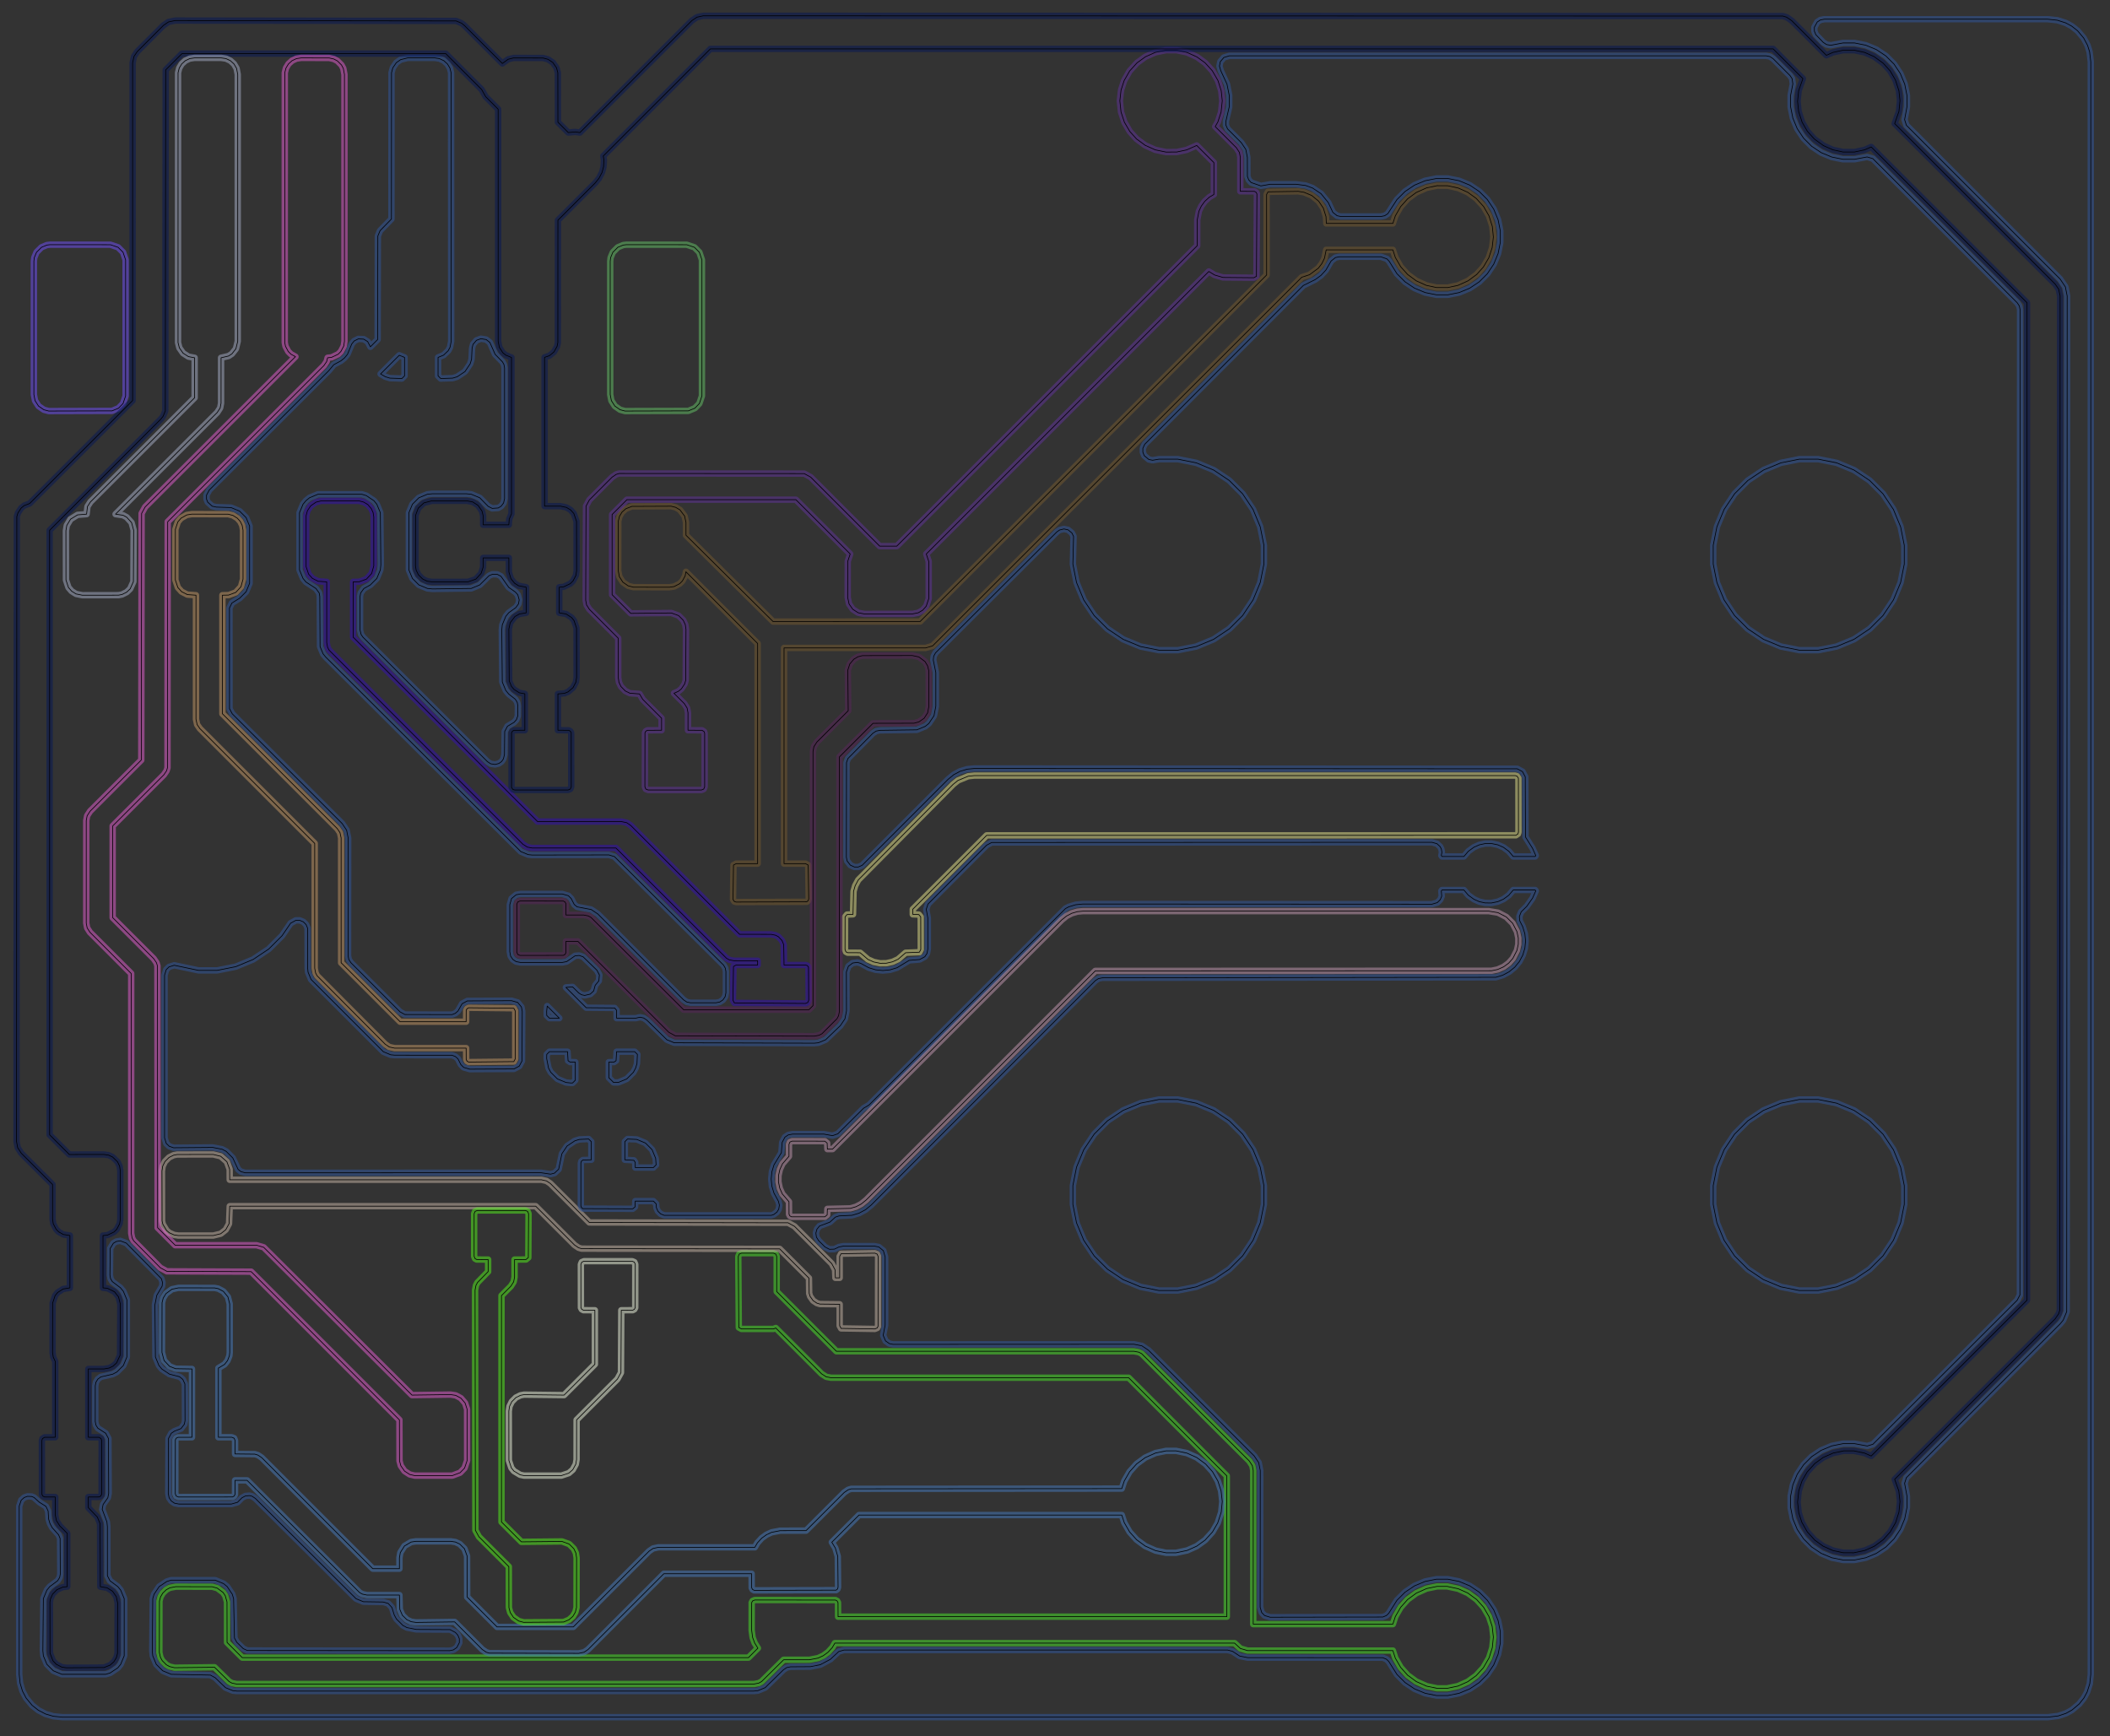 <?xml version="1.0" standalone="no"?>
<!DOCTYPE svg PUBLIC "-//W3C//DTD SVG 1.1//EN"
"http://www.w3.org/Graphics/SVG/1.1/DTD/svg11.dtd">
<svg width="149.443" height="122.986" viewBox="0 0 3113.39 2562.2" version="1.1"
xmlns="http://www.w3.org/2000/svg"
xmlns:xlink="http://www.w3.org/1999/xlink">
<rect x="0" y="0" width="3113.39" height="2562.2" fill="#333333" stroke="none"/>
<polyline points="900.392,582.281 900.392,385.431 900.974,380.219 904.268,372.269 911.638,364.897 919.59,361.603 924.338,361.045 1013.35,361.117 1024.58,364.897 1031.95,372.269 1035.73,383.497 1035.73,584.215 1031.95,595.445 1025.35,602.301 1015.72,606.291 922.292,606.561 915.042,604.635 907.23,599.199 902.094,591.187 900.392,582.281" style="stroke:rgb(103,198,105);stroke-width:9.449;fill:none;stroke-opacity:0.5;stroke-linecap:round;stroke-linejoin:round;;fill:none"/>
<polyline points="900.392,582.281 900.392,385.431 900.974,380.219 904.268,372.269 911.638,364.897 919.59,361.603 924.338,361.045 1013.35,361.117 1024.58,364.897 1031.95,372.269 1035.73,383.497 1035.73,584.215 1031.95,595.445 1025.35,602.301 1015.72,606.291 922.292,606.561 915.042,604.635 907.23,599.199 902.094,591.187 900.392,582.281" style="stroke:rgb(0,0,0);stroke-width:1px;fill:none;stroke-opacity:1;stroke-linecap:round;stroke-linejoin:round;;fill:none"/>
<polyline points="49.998,582.281 49.998,385.431 50.581,380.219 53.874,372.269 61.245,364.897 69.197,361.603 73.945,361.045 162.956,361.117 174.186,364.897 181.556,372.269 185.336,383.497 185.336,584.215 181.556,595.445 174.956,602.301 165.326,606.291 71.898,606.561 64.648,604.635 56.837,599.199 51.7,591.187 49.998,582.281" style="stroke:rgb(115,81,255);stroke-width:9.449;fill:none;stroke-opacity:0.5;stroke-linecap:round;stroke-linejoin:round;;fill:none"/>
<polyline points="49.998,582.281 49.998,385.431 50.581,380.219 53.874,372.269 61.245,364.897 69.197,361.603 73.945,361.045 162.956,361.117 174.186,364.897 181.556,372.269 185.336,383.497 185.336,584.215 181.556,595.445 174.956,602.301 165.326,606.291 71.898,606.561 64.648,604.635 56.837,599.199 51.7,591.187 49.998,582.281" style="stroke:rgb(0,0,0);stroke-width:1px;fill:none;stroke-opacity:1;stroke-linecap:round;stroke-linejoin:round;;fill:none"/>
<polyline points="235.132,2438.54 235.274,2362.67 236.896,2356.41 240.178,2350.83 245.338,2345.88 250.542,2343.04 259.456,2341.34 313.14,2341.47 320.59,2343.51 329.186,2349.92 332.354,2354.66 334.944,2363.81 335.034,2423.62 357.446,2446.03 1104.36,2446.03 1118.31,2432.08 1113.51,2424.38 1110.51,2416.28 1109.07,2405.47 1109.14,2364.83 1110.44,2362.41 1113.78,2361.02 1232.81,2361.11 1235.23,2362.41 1236.52,2364.83 1236.61,2385.63 1810.2,2385.63 1810.2,2177.86 1665.33,2032.98 1226.09,2032.98 1219.07,2031.66 1212.31,2027.28 1144.68,1959.64 1141.34,1961.02 1094.09,1961.02 1090.16,1958.92 1089.37,1853.94 1090.75,1850.6 1094.09,1849.21 1141.34,1849.21 1144.68,1850.6 1146.06,1853.94 1146.06,1905.9 1234.17,1994.01 1673.4,1994.01 1680.42,1995.33 1684.6,1997.57 1843.47,2156 1847.85,2162.76 1849.18,2169.78 1849.18,2396.65 2055.21,2396.65 2058.9,2385.4 2066.8,2371.71 2077.02,2360.32 2089.74,2350.95 2105.07,2344.12 2120.54,2340.94 2135.36,2340.94 2151.77,2344.43 2165.75,2350.68 2178.88,2360.32 2189.11,2371.71 2197.01,2385.4 2201.76,2399.95 2203.52,2415.65 2201.97,2431.37 2197.18,2446.43 2188.79,2460.96 2178.15,2472.63 2165.75,2481.6 2151.31,2488.03 2135.36,2491.34 2120.54,2491.34 2105.07,2488.16 2089.74,2481.34 2077.02,2471.97 2066.8,2460.57 2058.9,2446.89 2055.21,2435.63 1840.72,2435.63 1830.29,2432.58 1821.62,2424.61 1231.91,2424.61 1228.07,2431.2 1221.77,2438.08 1214.78,2443.16 1207.15,2446.71 1194.46,2449.16 1156.3,2449.21 1123.63,2481.45 1119.45,2483.68 1112.43,2485.01 348.91,2484.98 342.352,2483.68 338.174,2481.45 316.53,2460.24 257.51,2460.93 250.214,2459.21 245.514,2456.63 239.428,2450.55 236.852,2445.85 235.132,2438.54" style="stroke:rgb(74,236,41);stroke-width:9.449;fill:none;stroke-opacity:0.5;stroke-linecap:round;stroke-linejoin:round;;fill:none"/>
<polyline points="235.132,2438.54 235.274,2362.67 236.896,2356.41 240.178,2350.83 245.338,2345.88 250.542,2343.04 259.456,2341.34 313.14,2341.47 320.59,2343.51 329.186,2349.92 332.354,2354.66 334.944,2363.81 335.034,2423.62 357.446,2446.03 1104.36,2446.03 1118.31,2432.08 1113.51,2424.38 1110.51,2416.28 1109.07,2405.47 1109.14,2364.83 1110.44,2362.41 1113.78,2361.02 1232.81,2361.11 1235.23,2362.41 1236.52,2364.83 1236.61,2385.63 1810.2,2385.63 1810.2,2177.86 1665.33,2032.98 1226.09,2032.98 1219.07,2031.66 1212.31,2027.28 1144.68,1959.64 1141.34,1961.02 1094.09,1961.02 1090.16,1958.92 1089.37,1853.94 1090.75,1850.6 1094.09,1849.21 1141.34,1849.21 1144.68,1850.6 1146.06,1853.94 1146.06,1905.9 1234.17,1994.01 1673.4,1994.01 1680.42,1995.33 1684.6,1997.57 1843.47,2156 1847.85,2162.76 1849.18,2169.78 1849.18,2396.65 2055.21,2396.65 2058.9,2385.4 2066.8,2371.71 2077.02,2360.32 2089.74,2350.95 2105.07,2344.12 2120.54,2340.94 2135.36,2340.94 2151.77,2344.43 2165.75,2350.68 2178.88,2360.32 2189.11,2371.71 2197.01,2385.4 2201.76,2399.95 2203.52,2415.65 2201.97,2431.37 2197.18,2446.43 2188.79,2460.96 2178.15,2472.63 2165.75,2481.6 2151.31,2488.03 2135.36,2491.34 2120.54,2491.34 2105.07,2488.16 2089.74,2481.34 2077.02,2471.97 2066.8,2460.57 2058.9,2446.89 2055.21,2435.63 1840.72,2435.63 1830.29,2432.58 1821.62,2424.61 1231.91,2424.61 1228.07,2431.2 1221.77,2438.08 1214.78,2443.16 1207.15,2446.71 1194.46,2449.16 1156.3,2449.21 1123.63,2481.45 1119.45,2483.68 1112.43,2485.01 348.91,2484.98 342.352,2483.68 338.174,2481.45 316.53,2460.24 257.51,2460.93 250.214,2459.21 245.514,2456.63 239.428,2450.55 236.852,2445.85 235.132,2438.54" style="stroke:rgb(0,0,0);stroke-width:1px;fill:none;stroke-opacity:1;stroke-linecap:round;stroke-linejoin:round;;fill:none"/>
<polyline points="238.974,1727.96 240.026,1720.87 243.364,1714.02 249.45,1707.93 256.188,1704.63 261.446,1703.64 314.558,1703.54 325.652,1706.23 334.796,1714.3 338.844,1725.43 338.952,1740.91 798.98,1740.94 806.394,1742.59 811.954,1746.31 869.58,1803.9 1162.77,1804.39 1172.3,1809.61 1227.25,1864.6 1232.16,1873.79 1232.65,1885.63 1238.97,1885.63 1238.97,1853.94 1241.07,1850.01 1290.94,1849.21 1294.28,1850.6 1295.67,1853.94 1295.58,1957.22 1294.28,1959.64 1290.94,1961.02 1241.07,1960.23 1238.97,1956.3 1238.98,1924.61 1209.82,1924.3 1205.29,1922.92 1199.73,1919.21 1195.36,1912.99 1193.98,1908.46 1193.67,1886.11 1150.44,1842.88 858.164,1842.57 853.63,1841.2 847.726,1837.17 790.444,1779.89 338.974,1779.89 337.956,1805.79 333.122,1814.65 325.652,1820.54 314.566,1823.23 263.384,1823.23 256.976,1822.33 249.92,1819.18 245.812,1815.74 240.276,1806.55 239.16,1801.67 238.974,1727.96" style="stroke:rgb(205,186,171);stroke-width:9.449;fill:none;stroke-opacity:0.5;stroke-linecap:round;stroke-linejoin:round;;fill:none"/>
<polyline points="238.974,1727.96 240.026,1720.87 243.364,1714.02 249.45,1707.93 256.188,1704.63 261.446,1703.64 314.558,1703.54 325.652,1706.23 334.796,1714.3 338.844,1725.43 338.952,1740.91 798.98,1740.94 806.394,1742.59 811.954,1746.31 869.58,1803.9 1162.77,1804.39 1172.3,1809.61 1227.25,1864.6 1232.16,1873.79 1232.65,1885.63 1238.97,1885.63 1238.97,1853.94 1241.07,1850.01 1290.94,1849.21 1294.28,1850.6 1295.67,1853.94 1295.58,1957.22 1294.28,1959.64 1290.94,1961.02 1241.07,1960.23 1238.97,1956.3 1238.98,1924.61 1209.82,1924.3 1205.29,1922.92 1199.73,1919.21 1195.36,1912.99 1193.98,1908.46 1193.67,1886.11 1150.44,1842.88 858.164,1842.57 853.63,1841.2 847.726,1837.17 790.444,1779.89 338.974,1779.89 337.956,1805.79 333.122,1814.65 325.652,1820.54 314.566,1823.23 263.384,1823.23 256.976,1822.33 249.92,1819.18 245.812,1815.74 240.276,1806.55 239.16,1801.67 238.974,1727.96" style="stroke:rgb(0,0,0);stroke-width:1px;fill:none;stroke-opacity:1;stroke-linecap:round;stroke-linejoin:round;;fill:none"/>
<polyline points="750.786,2082.29 751.836,2075.2 755.176,2068.35 761.262,2062.26 768,2058.96 773.258,2057.97 832.278,2058.66 877.752,2013.19 877.752,1933.46 860.888,1933.37 858.468,1932.08 857.176,1929.66 857.086,1865.75 858.468,1862.41 861.81,1861.02 932.676,1861.02 936.016,1862.41 937.4,1865.75 937.31,1929.66 936.016,1932.08 933.598,1933.37 916.73,1933.46 916.242,2025.51 911.022,2035.04 850.786,2095.27 850.734,2153.84 849.578,2160.67 845.17,2168.72 839.332,2173.79 828.306,2177.46 773.266,2177.46 767.462,2176.26 758.278,2170.72 754.556,2166.11 750.88,2155.08 750.786,2082.29" style="stroke:rgb(242,251,227);stroke-width:9.449;fill:none;stroke-opacity:0.5;stroke-linecap:round;stroke-linejoin:round;;fill:none"/>
<polyline points="750.786,2082.29 751.836,2075.2 755.176,2068.35 761.262,2062.26 768,2058.96 773.258,2057.97 832.278,2058.66 877.752,2013.19 877.752,1933.46 860.888,1933.37 858.468,1932.08 857.176,1929.66 857.086,1865.75 858.468,1862.41 861.81,1861.02 932.676,1861.02 936.016,1862.41 937.4,1865.75 937.31,1929.66 936.016,1932.08 933.598,1933.37 916.73,1933.46 916.242,2025.51 911.022,2035.04 850.786,2095.27 850.734,2153.84 849.578,2160.67 845.17,2168.72 839.332,2173.79 828.306,2177.46 773.266,2177.46 767.462,2176.26 758.278,2170.72 754.556,2166.11 750.88,2155.08 750.786,2082.29" style="stroke:rgb(0,0,0);stroke-width:1px;fill:none;stroke-opacity:1;stroke-linecap:round;stroke-linejoin:round;;fill:none"/>
<polyline points="238.974,1995.66 242.096,2007.57 250.22,2016.2 259.08,2019.68 283.264,2020.08 283.264,2120.87 262.462,2120.96 260.044,2122.25 258.75,2124.67 258.66,2204.33 260.044,2207.67 263.384,2209.05 343.046,2208.96 345.466,2207.67 346.758,2205.25 346.848,2184.45 364.584,2184.45 530.752,2350.18 534.93,2352.41 541.488,2353.72 589.368,2353.74 589.95,2374.9 593.758,2383.62 600.314,2390.04 606.692,2393.04 613.778,2394.09 670.862,2393.31 711.556,2434 717.46,2438.03 721.994,2439.4 854.03,2439.71 861.906,2438.03 867.81,2434 979.566,2322.24 1109.05,2322.24 1109.14,2343.05 1110.44,2345.47 1112.86,2346.76 1233.7,2346.49 1235.82,2344.75 1236.61,2342.13 1236.17,2296.63 1232.56,2284.33 1227.36,2275.79 1267.52,2235.63 1655.21,2235.63 1658.9,2246.89 1666.8,2260.57 1677.02,2271.97 1689.74,2281.34 1705.07,2288.16 1720.54,2291.34 1735.36,2291.34 1751.77,2287.85 1765.75,2281.6 1778.15,2272.63 1789.11,2260.57 1796.78,2247.33 1801.97,2231.37 1803.52,2215.65 1801.76,2199.95 1797.01,2185.4 1789.11,2171.71 1778.88,2160.32 1765.75,2150.68 1751.31,2144.25 1735.36,2140.94 1720.54,2140.94 1705.07,2144.12 1689.74,2150.95 1677.02,2160.32 1666.8,2171.71 1658.9,2185.4 1655.21,2196.65 1256.1,2196.96 1251.57,2198.33 1245.67,2202.36 1189.36,2258.66 1151.21,2258.71 1138.51,2261.17 1130.89,2264.72 1123.89,2269.79 1117.6,2276.68 1113.75,2283.27 971.492,2283.27 963.616,2284.95 957.712,2288.97 845.956,2400.73 733.41,2400.73 689.366,2356.69 689.184,2295.97 685.318,2285.35 678.424,2278.46 672.044,2275.46 664.96,2274.41 613.778,2274.41 606.692,2275.46 596.862,2281.25 590.67,2291.08 589.368,2298.82 589.368,2314.76 550.024,2314.76 386.094,2150.87 380.534,2147.15 376,2145.78 346.848,2145.47 346.848,2125.59 345.466,2122.25 342.124,2120.87 322.242,2120.87 322.242,2018.81 331.3,2013.38 335.72,2007.76 338.482,2000.54 338.974,1995.67 338.924,1924.11 336.29,1913.72 329.678,1905.66 322.088,1901.6 316.504,1900.49 263.392,1900.39 253.624,1902.45 244.994,1908.81 240.832,1915.46 239.106,1922.29 238.974,1995.66" style="stroke:rgb(70,124,194);stroke-width:9.449;fill:none;stroke-opacity:0.5;stroke-linecap:round;stroke-linejoin:round;;fill:none"/>
<polyline points="238.974,1995.66 242.096,2007.57 250.22,2016.2 259.08,2019.68 283.264,2020.08 283.264,2120.87 262.462,2120.96 260.044,2122.25 258.75,2124.67 258.66,2204.33 260.044,2207.67 263.384,2209.05 343.046,2208.96 345.466,2207.67 346.758,2205.25 346.848,2184.45 364.584,2184.45 530.752,2350.18 534.93,2352.41 541.488,2353.72 589.368,2353.74 589.95,2374.9 593.758,2383.62 600.314,2390.04 606.692,2393.04 613.778,2394.09 670.862,2393.31 711.556,2434 717.46,2438.03 721.994,2439.4 854.03,2439.71 861.906,2438.03 867.81,2434 979.566,2322.24 1109.05,2322.24 1109.14,2343.05 1110.44,2345.47 1112.86,2346.76 1233.7,2346.49 1235.82,2344.75 1236.61,2342.13 1236.17,2296.63 1232.56,2284.33 1227.36,2275.79 1267.52,2235.63 1655.21,2235.63 1658.9,2246.89 1666.8,2260.57 1677.02,2271.97 1689.74,2281.34 1705.07,2288.16 1720.54,2291.34 1735.36,2291.34 1751.77,2287.85 1765.75,2281.6 1778.15,2272.63 1789.11,2260.57 1796.78,2247.33 1801.97,2231.37 1803.52,2215.65 1801.76,2199.95 1797.01,2185.4 1789.11,2171.71 1778.88,2160.32 1765.75,2150.68 1751.31,2144.25 1735.36,2140.94 1720.54,2140.94 1705.07,2144.12 1689.74,2150.95 1677.02,2160.32 1666.8,2171.71 1658.9,2185.4 1655.21,2196.65 1256.1,2196.96 1251.57,2198.33 1245.67,2202.36 1189.36,2258.66 1151.21,2258.71 1138.51,2261.17 1130.89,2264.72 1123.89,2269.79 1117.6,2276.68 1113.75,2283.27 971.492,2283.27 963.616,2284.95 957.712,2288.97 845.956,2400.73 733.41,2400.73 689.366,2356.69 689.184,2295.97 685.318,2285.35 678.424,2278.46 672.044,2275.46 664.96,2274.41 613.778,2274.41 606.692,2275.46 596.862,2281.25 590.67,2291.08 589.368,2298.82 589.368,2314.76 550.024,2314.76 386.094,2150.87 380.534,2147.15 376,2145.78 346.848,2145.47 346.848,2125.59 345.466,2122.25 342.124,2120.87 322.242,2120.87 322.242,2018.81 331.3,2013.38 335.72,2007.76 338.482,2000.54 338.974,1995.67 338.924,1924.11 336.29,1913.72 329.678,1905.66 322.088,1901.6 316.504,1900.49 263.392,1900.39 253.624,1902.45 244.994,1908.81 240.832,1915.46 239.106,1922.29 238.974,1995.66" style="stroke:rgb(0,0,0);stroke-width:1px;fill:none;stroke-opacity:1;stroke-linecap:round;stroke-linejoin:round;;fill:none"/>
<polyline points="699.604,1853.94 699.604,1790.94 700.988,1787.6 704.33,1786.22 775.196,1786.22 778.536,1787.6 779.92,1790.94 779.56,1855.74 776.118,1858.57 759.25,1858.66 759.25,1884.47 757.922,1891.49 753.854,1897.91 739.944,1911.85 739.944,2245.85 769.292,2275.2 829.228,2274.59 839.84,2278.46 846.736,2285.35 849.734,2291.73 850.786,2298.82 850.656,2372.2 848.928,2379.03 845.246,2385.17 839.54,2390.22 831.588,2393.51 772.684,2393.96 765.436,2392.04 757.624,2386.6 752.842,2379.44 750.916,2372.2 750.788,2311.81 706.674,2267.7 701.454,2258.17 700.966,1903.78 702.294,1896.76 704.526,1892.58 720.272,1876.4 720.272,1858.66 703.408,1858.57 700.988,1857.28 699.604,1853.94" style="stroke:rgb(84,248,27);stroke-width:9.449;fill:none;stroke-opacity:0.5;stroke-linecap:round;stroke-linejoin:round;;fill:none"/>
<polyline points="699.604,1853.94 699.604,1790.94 700.988,1787.6 704.33,1786.22 775.196,1786.22 778.536,1787.6 779.92,1790.94 779.56,1855.74 776.118,1858.57 759.25,1858.66 759.25,1884.47 757.922,1891.49 753.854,1897.91 739.944,1911.85 739.944,2245.85 769.292,2275.2 829.228,2274.59 839.84,2278.46 846.736,2285.35 849.734,2291.73 850.786,2298.82 850.656,2372.2 848.928,2379.03 845.246,2385.17 839.54,2390.22 831.588,2393.51 772.684,2393.96 765.436,2392.04 757.624,2386.6 752.842,2379.44 750.916,2372.2 750.788,2311.81 706.674,2267.7 701.454,2258.17 700.966,1903.78 702.294,1896.76 704.526,1892.58 720.272,1876.4 720.272,1858.66 703.408,1858.57 700.988,1857.28 699.604,1853.94" style="stroke:rgb(0,0,0);stroke-width:1px;fill:none;stroke-opacity:1;stroke-linecap:round;stroke-linejoin:round;;fill:none"/>
<polyline points="1246.85,1401.18 1246.94,1353.01 1249.77,1349.57 1258.66,1349.21 1259.44,1315.26 1261.86,1306.96 1266.37,1298.53 1406.39,1157.4 1413.47,1151.68 1428.52,1145.45 1437.57,1144.49 2235.83,1144.49 2238.45,1145.28 2240.46,1148.29 2240.55,1227.95 2239.75,1230.58 2236.75,1232.59 1455.84,1232.68 1346.85,1341.67 1346.85,1349.21 1355.74,1349.57 1358.57,1353.01 1358.66,1401.18 1356.56,1405.11 1336.27,1405.9 1325.21,1415.47 1316.84,1419.32 1307.85,1421.33 1298.64,1421.44 1289.13,1419.49 1280.71,1415.74 1269.23,1405.9 1250.65,1405.81 1248.23,1404.52 1246.85,1401.18" style="stroke:rgb(232,231,141);stroke-width:9.449;fill:none;stroke-opacity:0.5;stroke-linecap:round;stroke-linejoin:round;;fill:none"/>
<polyline points="1246.85,1401.18 1246.94,1353.01 1249.77,1349.57 1258.66,1349.21 1259.44,1315.26 1261.86,1306.96 1266.37,1298.53 1406.39,1157.4 1413.47,1151.68 1428.52,1145.45 1437.57,1144.49 2235.83,1144.49 2238.45,1145.28 2240.46,1148.29 2240.55,1227.95 2239.75,1230.58 2236.75,1232.59 1455.84,1232.68 1346.85,1341.67 1346.85,1349.21 1355.74,1349.57 1358.57,1353.01 1358.66,1401.18 1356.56,1405.11 1336.27,1405.9 1325.21,1415.47 1316.84,1419.32 1307.85,1421.33 1298.64,1421.44 1289.13,1419.49 1280.71,1415.74 1269.23,1405.9 1250.65,1405.81 1248.23,1404.52 1246.85,1401.18" style="stroke:rgb(0,0,0);stroke-width:1px;fill:none;stroke-opacity:1;stroke-linecap:round;stroke-linejoin:round;;fill:none"/>
<polyline points="912.204,842.119 913.906,851.029 919.042,859.041 926.852,864.477 934.674,866.439 987.786,866.533 994.768,865.515 1002.91,861.269 1006.94,857.237 1011,849.647 1012.11,843.711 1117.91,949.511 1117.91,1274.41 1086.22,1274.41 1082.29,1276.51 1081.59,1327.3 1083.59,1330.31 1086.22,1331.1 1190.39,1330.74 1192.51,1329 1193.31,1326.38 1192.51,1276.51 1188.58,1274.41 1156.89,1274.41 1156.89,956.101 1365.71,956.101 1376.14,953.055 1920.79,409.085 1932.25,405.389 1945.33,395.687 1950.55,388.801 1954.33,381.029 1956.83,368.699 2055.21,368.699 2058.9,379.957 2066.8,393.643 2077.02,405.037 2089.74,414.405 2104.59,421.101 2119.56,424.311 2136.34,424.311 2151.31,421.101 2166.16,414.405 2178.88,405.037 2188.79,394.027 2196.78,380.397 2201.76,365.405 2203.52,349.705 2201.97,333.983 2197.01,318.465 2189.11,304.781 2178.15,292.725 2165.75,283.747 2151.77,277.497 2136.34,274.113 2120.54,274.009 2105.07,277.193 2089.74,284.017 2077.02,293.387 2066.8,304.781 2058.9,318.465 2055.21,329.721 1957.06,329.721 1956.57,319.679 1952.63,307.115 1945.81,296.941 1935.46,288.441 1924.15,283.737 1915.62,282.381 1871,283.077 1868.9,287.007 1868.96,405.793 1357.63,917.123 1140.78,917.261 1012.2,789.823 1012.18,770.795 1010.15,761.499 1003.28,752.389 997.134,748.707 990.306,746.979 932.31,747.249 923.45,750.725 917.744,755.773 914.062,761.917 912.334,768.747 912.204,842.119" style="stroke:rgb(118,90,46);stroke-width:9.449;fill:none;stroke-opacity:0.5;stroke-linecap:round;stroke-linejoin:round;;fill:none"/>
<polyline points="912.204,842.119 913.906,851.029 919.042,859.041 926.852,864.477 934.674,866.439 987.786,866.533 994.768,865.515 1002.91,861.269 1006.94,857.237 1011,849.647 1012.11,843.711 1117.91,949.511 1117.91,1274.41 1086.22,1274.41 1082.29,1276.51 1081.59,1327.3 1083.59,1330.31 1086.22,1331.1 1190.39,1330.74 1192.51,1329 1193.31,1326.38 1192.51,1276.51 1188.58,1274.41 1156.89,1274.41 1156.89,956.101 1365.71,956.101 1376.14,953.055 1920.79,409.085 1932.25,405.389 1945.33,395.687 1950.55,388.801 1954.33,381.029 1956.83,368.699 2055.21,368.699 2058.9,379.957 2066.8,393.643 2077.02,405.037 2089.74,414.405 2104.59,421.101 2119.56,424.311 2136.34,424.311 2151.31,421.101 2166.16,414.405 2178.88,405.037 2188.79,394.027 2196.78,380.397 2201.76,365.405 2203.52,349.705 2201.97,333.983 2197.01,318.465 2189.11,304.781 2178.15,292.725 2165.75,283.747 2151.77,277.497 2136.34,274.113 2120.54,274.009 2105.07,277.193 2089.74,284.017 2077.02,293.387 2066.8,304.781 2058.9,318.465 2055.21,329.721 1957.06,329.721 1956.57,319.679 1952.63,307.115 1945.81,296.941 1935.46,288.441 1924.15,283.737 1915.62,282.381 1871,283.077 1868.9,287.007 1868.96,405.793 1357.63,917.123 1140.78,917.261 1012.2,789.823 1012.18,770.795 1010.15,761.499 1003.28,752.389 997.134,748.707 990.306,746.979 932.31,747.249 923.45,750.725 917.744,755.773 914.062,761.917 912.334,768.747 912.204,842.119" style="stroke:rgb(0,0,0);stroke-width:1px;fill:none;stroke-opacity:1;stroke-linecap:round;stroke-linejoin:round;;fill:none"/>
<polyline points="864.202,885.659 864.69,746.911 869.6,737.725 903.208,704.083 909.112,700.057 913.646,698.683 1186.68,698.863 1196.21,704.083 1298.03,805.905 1323.22,805.903 1766.54,362.591 1766.58,324.439 1769.04,311.741 1772.59,304.117 1777.66,297.123 1784.55,290.825 1791.14,286.981 1791.14,239.961 1765.81,214.633 1750.83,221.229 1736.34,224.311 1720.54,224.413 1704.59,221.101 1689.74,214.405 1677.02,205.037 1667.11,194.027 1659.12,180.397 1654.14,165.405 1652.39,148.717 1654.14,133.017 1658.72,118.927 1666.8,104.781 1677.76,92.725 1690.16,83.748 1704.59,77.322 1720.54,74.01 1736.34,74.114 1751.31,77.322 1766.16,84.017 1778.15,92.725 1788.79,104.395 1797.18,118.927 1801.97,133.983 1803.52,148.717 1801.76,165.405 1797.01,179.957 1793.09,186.791 1824.41,218.107 1828.79,224.867 1830.12,231.887 1830.12,282.281 1850.92,282.373 1853.34,283.665 1854.63,286.085 1853.93,407.741 1850,409.841 1804.5,409.403 1792.2,405.785 1783.67,400.583 1366.77,817.477 1370.38,828.383 1370.38,883.425 1366.7,894.451 1361.55,900.363 1354.97,904.203 1346.52,905.881 1275.2,905.905 1266.29,904.203 1258.28,899.067 1252.84,891.255 1250.79,881.487 1250.88,828.375 1254.49,817.479 1174.36,737.353 925.062,737.353 903.18,759.235 903.18,877.585 930.71,905.117 990.646,904.515 1001.26,908.379 1008.15,915.275 1011.15,921.653 1012.2,928.739 1011.8,1003.91 1010.15,1009.37 1005.37,1016.52 1000.96,1020.14 994.47,1022.99 1009.76,1038.31 1013.83,1044.73 1015.16,1051.75 1015.16,1077.56 1035.96,1077.65 1038.97,1079.66 1039.76,1082.28 1039.76,1161.02 1038.38,1164.36 1035.04,1165.75 956.298,1165.75 952.958,1164.36 951.574,1161.02 951.664,1081.36 952.958,1078.94 955.376,1077.65 976.178,1077.56 976.178,1059.82 948.422,1032.06 943.642,1023.99 929.416,1022.93 922.68,1019.63 916.254,1013.07 913.254,1006.69 912.204,999.605 912.204,941.731 869.6,899.095 865.53,892.679 864.202,885.659" style="stroke:rgb(99,51,159);stroke-width:9.449;fill:none;stroke-opacity:0.5;stroke-linecap:round;stroke-linejoin:round;;fill:none"/>
<polyline points="864.202,885.659 864.69,746.911 869.6,737.725 903.208,704.083 909.112,700.057 913.646,698.683 1186.68,698.863 1196.21,704.083 1298.03,805.905 1323.22,805.903 1766.54,362.591 1766.58,324.439 1769.04,311.741 1772.59,304.117 1777.66,297.123 1784.55,290.825 1791.14,286.981 1791.14,239.961 1765.81,214.633 1750.83,221.229 1736.34,224.311 1720.54,224.413 1704.59,221.101 1689.74,214.405 1677.02,205.037 1667.11,194.027 1659.12,180.397 1654.14,165.405 1652.39,148.717 1654.14,133.017 1658.72,118.927 1666.8,104.781 1677.76,92.725 1690.16,83.748 1704.59,77.322 1720.54,74.01 1736.34,74.114 1751.31,77.322 1766.16,84.017 1778.15,92.725 1788.79,104.395 1797.18,118.927 1801.97,133.983 1803.52,148.717 1801.76,165.405 1797.01,179.957 1793.09,186.791 1824.41,218.107 1828.79,224.867 1830.12,231.887 1830.12,282.281 1850.92,282.373 1853.34,283.665 1854.63,286.085 1853.93,407.741 1850,409.841 1804.5,409.403 1792.2,405.785 1783.67,400.583 1366.77,817.477 1370.38,828.383 1370.38,883.425 1366.7,894.451 1361.55,900.363 1354.97,904.203 1346.52,905.881 1275.2,905.905 1266.29,904.203 1258.28,899.067 1252.84,891.255 1250.79,881.487 1250.88,828.375 1254.49,817.479 1174.36,737.353 925.062,737.353 903.18,759.235 903.18,877.585 930.71,905.117 990.646,904.515 1001.26,908.379 1008.15,915.275 1011.15,921.653 1012.2,928.739 1011.8,1003.91 1010.15,1009.37 1005.37,1016.52 1000.96,1020.14 994.47,1022.99 1009.76,1038.31 1013.83,1044.73 1015.16,1051.75 1015.16,1077.56 1035.96,1077.65 1038.97,1079.66 1039.76,1082.28 1039.76,1161.02 1038.38,1164.36 1035.04,1165.75 956.298,1165.75 952.958,1164.36 951.574,1161.02 951.664,1081.36 952.958,1078.94 955.376,1077.65 976.178,1077.56 976.178,1059.82 948.422,1032.06 943.642,1023.99 929.416,1022.93 922.68,1019.63 916.254,1013.07 913.254,1006.69 912.204,999.605 912.204,941.731 869.6,899.095 865.53,892.679 864.202,885.659" style="stroke:rgb(0,0,0);stroke-width:1px;fill:none;stroke-opacity:1;stroke-linecap:round;stroke-linejoin:round;;fill:none"/>
<polyline points="258.754,855.865 258.754,781.139 262.432,770.113 267.08,764.679 275.548,759.867 283.078,758.659 336.762,758.791 343.592,760.517 350.24,764.679 354.546,769.509 357.358,775.335 358.608,782.377 358.608,854.629 355.54,865.839 347.908,874.165 337.328,878.109 328.146,878.309 328.146,1053.22 497.634,1222.71 501.66,1228.62 503.342,1236.5 503.342,1420.67 590.352,1507.67 687.794,1507.67 687.884,1490.81 689.178,1488.39 691.596,1487.1 758.136,1487.8 760.234,1491.73 760.234,1562.6 758.136,1566.53 691.596,1567.23 689.178,1565.94 687.884,1563.52 687.794,1546.65 582.278,1546.65 574.402,1544.97 568.498,1540.94 467.926,1439.94 465.692,1435.76 464.364,1428.74 464.364,1244.57 294.876,1075.08 290.85,1069.17 289.168,1061.3 289.168,878.309 276.434,877.407 267.956,873.081 262.432,866.891 258.754,855.865" style="stroke:rgb(201,154,102);stroke-width:9.449;fill:none;stroke-opacity:0.5;stroke-linecap:round;stroke-linejoin:round;;fill:none"/>
<polyline points="258.754,855.865 258.754,781.139 262.432,770.113 267.08,764.679 275.548,759.867 283.078,758.659 336.762,758.791 343.592,760.517 350.24,764.679 354.546,769.509 357.358,775.335 358.608,782.377 358.608,854.629 355.54,865.839 347.908,874.165 337.328,878.109 328.146,878.309 328.146,1053.22 497.634,1222.71 501.66,1228.62 503.342,1236.5 503.342,1420.67 590.352,1507.67 687.794,1507.67 687.884,1490.81 689.178,1488.39 691.596,1487.1 758.136,1487.8 760.234,1491.73 760.234,1562.6 758.136,1566.53 691.596,1567.23 689.178,1565.94 687.884,1563.52 687.794,1546.65 582.278,1546.65 574.402,1544.97 568.498,1540.94 467.926,1439.94 465.692,1435.76 464.364,1428.74 464.364,1244.57 294.876,1075.08 290.85,1069.17 289.168,1061.3 289.168,878.309 276.434,877.407 267.956,873.081 262.432,866.891 258.754,855.865" style="stroke:rgb(0,0,0);stroke-width:1px;fill:none;stroke-opacity:1;stroke-linecap:round;stroke-linejoin:round;;fill:none"/>
<polyline points="451.668,836.181 451.704,760.877 453.63,753.625 458.412,746.467 466.222,741.031 474.054,739.069 529.672,739.105 536.504,740.833 542.65,744.515 547.802,750.427 550.522,756.299 551.522,762.691 551.522,834.943 548.452,846.155 540.82,854.481 530.242,858.423 521.062,858.625 521.062,940.193 793.204,1212.34 916.864,1212.34 924.74,1214.02 930.644,1218.04 1091.31,1378.71 1137.86,1378.74 1144.42,1380.04 1148.6,1382.28 1153.84,1387.77 1156.4,1393.95 1156.89,1424.02 1188.58,1424.02 1191.21,1424.81 1192.95,1426.93 1193.31,1475.98 1191.92,1479.32 1188.58,1480.71 1083.59,1479.91 1081.49,1475.98 1082.29,1426.11 1086.22,1424.02 1117.91,1424.02 1117.91,1417.69 1082.78,1417.67 1076.22,1416.36 1072.04,1414.13 908.79,1251.31 785.132,1251.31 778.11,1249.99 771.694,1245.92 485.646,959.465 483.412,955.287 482.084,948.267 482.084,858.625 469.346,857.721 460.87,853.395 455.344,847.207 451.668,836.181" style="stroke:rgb(50,13,183);stroke-width:9.449;fill:none;stroke-opacity:0.5;stroke-linecap:round;stroke-linejoin:round;;fill:none"/>
<polyline points="451.668,836.181 451.704,760.877 453.63,753.625 458.412,746.467 466.222,741.031 474.054,739.069 529.672,739.105 536.504,740.833 542.65,744.515 547.802,750.427 550.522,756.299 551.522,762.691 551.522,834.943 548.452,846.155 540.82,854.481 530.242,858.423 521.062,858.625 521.062,940.193 793.204,1212.34 916.864,1212.34 924.74,1214.02 930.644,1218.04 1091.31,1378.71 1137.86,1378.74 1144.42,1380.04 1148.6,1382.28 1153.84,1387.77 1156.4,1393.95 1156.89,1424.02 1188.58,1424.02 1191.21,1424.81 1192.95,1426.93 1193.31,1475.98 1191.92,1479.32 1188.58,1480.71 1083.59,1479.91 1081.49,1475.98 1082.29,1426.11 1086.22,1424.02 1117.91,1424.02 1117.91,1417.69 1082.78,1417.67 1076.22,1416.36 1072.04,1414.13 908.79,1251.31 785.132,1251.31 778.11,1249.99 771.694,1245.92 485.646,959.465 483.412,955.287 482.084,948.267 482.084,858.625 469.346,857.721 460.87,853.395 455.344,847.207 451.668,836.181" style="stroke:rgb(0,0,0);stroke-width:1px;fill:none;stroke-opacity:1;stroke-linecap:round;stroke-linejoin:round;;fill:none"/>
<polyline points="28.345,2470.92 28.345,2222.53 31.328,2213.67 35.821,2209.73 40.554,2208.04 46.525,2208.23 50.215,2209.68 58.096,2216.76 67.788,2222.84 71.016,2229.66 71.758,2241.66 73.74,2248.19 76.959,2254.2 86.496,2264.86 88.691,2270.15 88.975,2322.57 88.031,2327.77 85.025,2332.6 73.478,2341.2 69.162,2346.46 63.978,2358.97 63.24,2435.89 63.978,2443.39 69.162,2455.9 78.74,2465.48 91.257,2470.66 155.98,2470.66 162.496,2468.69 173.76,2461.16 178.078,2455.9 183.262,2443.39 183.262,2358.97 178.078,2346.46 173.758,2341.2 162.214,2332.6 158.502,2325.22 158.456,2252.81 157.764,2245.79 150.794,2227.13 152.134,2220.06 159.16,2210.08 160.376,2203.61 160.018,2122.66 155.902,2114.96 144.292,2107.41 141.516,2102.85 140.548,2097.6 140.548,2044.97 141.536,2039.67 144.362,2035.08 148.652,2031.82 166.432,2027.74 172.434,2024.54 182.014,2014.96 187.198,2002.44 187.198,1918.03 182.014,1905.51 177.694,1900.25 165.718,1891.18 163.146,1886.82 162.202,1881.61 162.632,1842.23 167.23,1834.63 171.52,1832.01 177.408,1830.99 186.314,1834.34 238.108,1886.81 239.776,1892.31 239.274,1897.8 231.306,1911.51 228.594,1925.52 229.332,2002.44 234.514,2014.96 238.834,2020.22 250.098,2027.74 265.114,2031.63 269.736,2035.49 272.814,2042.19 273.03,2096.25 272.042,2101.56 267.036,2108.11 257.574,2111.73 252.752,2114.96 248.638,2122.65 248.28,2203.61 249.492,2210.08 252.752,2214.96 257.63,2218.22 264.104,2219.43 341.402,2219.43 350.474,2216.83 357.066,2210.16 362.17,2207.46 368.24,2206.96 372.14,2208.01 376.806,2211.14 525.356,2359.09 536.124,2363.55 565.586,2363.99 572.698,2366.06 578.298,2372.07 581.7,2382.97 584.91,2388.97 594.488,2398.55 600.492,2401.76 614.512,2404.47 664.11,2404.72 672.008,2408.93 675.626,2412.98 677.768,2418.2 677.766,2423.95 674.046,2431.14 668.958,2434.67 663.322,2435.79 364.914,2435.51 358.942,2432.78 349.418,2423.49 345.966,2417.18 344.678,2358.97 342.704,2352.46 335.176,2341.2 329.914,2336.88 317.4,2331.7 252.672,2331.7 246.162,2333.67 234.896,2341.2 227.37,2352.46 225.396,2358.97 224.658,2435.89 225.396,2443.39 230.578,2455.9 240.158,2465.48 252.676,2470.66 310.446,2471.8 317.572,2475.75 332.78,2490.35 343.55,2494.81 349.608,2495.41 1112.2,2495.41 1118.26,2494.81 1129.02,2490.35 1156.06,2463.92 1160.86,2460.71 1166.46,2459.59 1195.64,2459.4 1210.39,2456.47 1225.28,2448.51 1237.57,2437.09 1245.37,2434.84 1811.38,2434.84 1818.59,2436.73 1829.28,2443.74 1840.95,2446.03 2040.4,2446.15 2045.7,2448.35 2049.18,2451.69 2061.28,2470.85 2073.24,2482.81 2087.3,2492.2 2102.91,2498.67 2119.5,2501.97 2136.4,2501.97 2152.99,2498.67 2168.6,2492.2 2182.66,2482.81 2194.62,2470.85 2204.01,2456.79 2210.48,2441.17 2213.78,2424.59 2213.78,2407.69 2210.48,2391.11 2204.01,2375.49 2194.62,2361.43 2182.66,2349.47 2168.6,2340.08 2152.98,2333.61 2136.4,2330.31 2119.5,2330.31 2102.92,2333.61 2087.3,2340.08 2073.24,2349.47 2061.28,2361.43 2049.18,2380.59 2045.7,2383.93 2040.4,2386.13 1874.14,2386.42 1865.96,2383.93 1861.66,2379.47 1859.41,2371.69 1859.58,2170.01 1857.29,2158.36 1850.66,2148.49 1694.7,1992.52 1684.83,1985.9 1673.16,1983.6 1317.79,1983.77 1312.34,1982.71 1306.66,1978.67 1303.15,1970.43 1306.05,1955.57 1306.05,1854.66 1303.44,1845.58 1296.7,1840.05 1290.21,1838.83 1244.43,1838.83 1237.89,1840.06 1231.18,1843.28 1223.86,1843.49 1217.37,1840.1 1207.79,1830.59 1204.67,1825.47 1203.85,1819.53 1205.47,1813.76 1209.26,1809.11 1224.49,1803.44 1232.61,1796.01 1237.97,1794.25 1257.32,1793.31 1267.57,1790.2 1277.01,1785.15 1285.31,1778.34 1616.05,1447.23 1620.82,1444.03 1626.46,1442.91 2207.1,1442.13 2217.35,1439.02 2226.78,1433.98 2235.06,1427.19 2241.85,1418.91 2246.89,1409.47 2250,1399.23 2251.05,1388.58 2250,1377.93 2246.88,1367.65 2242.37,1358.67 2241.87,1352.44 2244.59,1345.53 2252.86,1337.36 2261.31,1325.39 2266.09,1314.63 2265.14,1313.31 2232.85,1313.31 2226.31,1321 2218.5,1326.77 2210.08,1330.52 2200.57,1332.46 2191.36,1332.36 2182.83,1330.52 2174.85,1326.99 2166.6,1321 2160.06,1313.31 2127.77,1313.31 2126.71,1314.77 2127.32,1322.37 2125.22,1327.55 2120.75,1331.95 2112.88,1334.25 1597.89,1333.99 1587.2,1335.04 1576.96,1338.14 1572.14,1340.72 1282.33,1630.54 1274.29,1635.3 1236.2,1673.1 1228.48,1675.8 1215.42,1673.48 1169.61,1673.48 1163.14,1674.69 1158.26,1677.95 1154.15,1685.65 1152.93,1701 1142.08,1718.87 1138.97,1729.11 1137.92,1739.76 1138.97,1750.41 1142.07,1760.63 1148.59,1772.57 1150.04,1778.39 1149.04,1784.3 1146.42,1788.61 1141.65,1792.23 1137.86,1793.43 980.084,1793.39 974.854,1791.27 970.806,1787.33 968.556,1782.22 968.166,1776.45 964.076,1772.36 937.4,1772.36 937.04,1780.94 933.598,1783.77 860.002,1783.5 857.882,1781.76 857.086,1779.13 857.086,1716.14 857.882,1713.52 860.002,1711.78 872.516,1711.42 872.516,1684.74 868.528,1680.75 854.892,1681.37 848.242,1683.39 836.744,1691.08 829.058,1702.57 824.348,1725.31 818.182,1731.1 812.402,1732.61 798.286,1730.51 361.986,1730.66 355.532,1728.91 351.364,1725.6 343.432,1708.66 333.854,1699.09 327.85,1695.88 313.842,1693.16 256.082,1693.67 249.7,1691.47 245.324,1687.23 242.8,1679.02 242.8,1439.07 245.284,1430.89 249.348,1426.83 257.068,1424.37 292.81,1431.89 320.574,1431.89 347.802,1426.47 373.452,1415.85 396.538,1400.42 416.182,1380.78 428.85,1362.26 436.536,1358.08 442.28,1358.08 447.588,1360.27 451.65,1364.34 453.848,1369.64 453.964,1428.5 454.562,1434.57 459.02,1445.33 565.686,1552 576.454,1556.46 582.516,1557.05 666.9,1557.13 671.888,1559.04 675.734,1562.43 680.018,1570.95 684.162,1575.1 693.238,1577.7 758.442,1577.34 766.14,1573.23 770.254,1565.53 770.614,1492.45 769.398,1485.98 763.86,1479.23 754.786,1476.63 689.582,1476.99 681.888,1481.1 675.734,1491.9 671.89,1495.29 666.9,1497.2 597.37,1497.04 590.282,1493.13 517.894,1420.74 514.702,1415.96 513.58,1410.32 513.746,1236.73 511.448,1225.06 504.826,1215.2 342.698,1053.3 338.666,1045.76 338.596,897.223 342.202,889.811 353.538,882.801 363.118,873.221 368.3,860.709 368.3,776.293 363.118,763.781 353.536,754.201 341.022,749.017 319.144,748.279 313.09,746.959 306.464,740.917 304.702,736.427 304.702,730.681 308.734,723.141 485.144,546.965 492.448,538.207 503.148,532.405 508.404,528.091 512.724,522.829 519.028,507.547 522.594,503.151 528.752,500.081 536.662,500.447 542.508,504.073 546.518,511.741 557.224,501.035 557.532,348.285 560.786,340.429 577.558,323.221 577.688,107.333 579.614,100.081 584.79,92.499 591.096,88.034 601.504,85.456 641.338,85.431 648.422,86.484 654.898,89.546 660.206,94.356 663.888,100.499 665.616,107.333 665.746,503.541 664.044,512.447 661.356,517.475 654.5,524.075 646.376,527.405 646.376,554.627 650.338,558.589 667.936,557.991 674.586,555.975 686.082,548.291 693.77,536.789 695.786,530.143 696.552,513.947 697.938,508.169 703.106,502.169 709.564,499.803 717.384,501.045 722.794,505.297 730.58,522.831 741.442,534.041 743.576,537.829 744.486,542.925 744.486,735.899 743.056,742.189 739.456,746.959 735.164,749.577 726.3,750.193 720.358,747.225 707.868,734.515 695.354,729.333 687.858,728.595 638.124,728.595 630.622,729.333 618.11,734.517 608.532,744.095 603.346,756.611 603.346,841.023 608.53,853.537 618.112,863.117 630.626,868.301 638.124,869.039 695.352,868.301 707.868,863.117 721.544,849.565 726.722,847.355 733.796,847.545 739.196,850.373 750.642,866.671 760.63,873.803 764.046,877.717 766.126,885.211 765.028,891.153 761.182,896.525 750.642,904.189 746.326,909.449 741.144,921.963 740.406,929.461 741.144,1006.38 746.328,1018.89 750.612,1024.12 760.514,1032 763.228,1036.53 764.172,1041.72 763.986,1056.54 762.02,1061.96 758.45,1065.95 748.816,1071.65 744.702,1079.35 744.342,1113.45 742.784,1119.9 740.028,1123.86 736.068,1126.62 730.538,1128.08 723.982,1127.05 719.206,1123.86 535.61,940.265 532.854,936.305 531.296,929.855 531.296,880.023 532.182,875.001 536.906,868.459 546.428,863.135 556.032,853.537 561.212,841.023 561.952,833.523 561.212,756.611 556.03,744.093 551.714,738.835 540.45,731.307 533.936,729.333 469.208,729.333 456.694,734.515 451.432,738.835 447.112,744.095 441.93,756.607 441.93,841.027 447.112,853.537 451.432,858.797 466.238,868.459 470.962,875.001 471.848,880.033 472.278,954.093 476.734,964.859 480.598,969.565 768.538,1256.66 779.302,1261.12 785.364,1261.72 898.446,1261.55 906.634,1264.03 1067.62,1424.15 1070.2,1428.57 1071.11,1433.67 1071.11,1465.02 1069.99,1470.65 1066.8,1475.43 1062.02,1478.62 1056.39,1479.74 1019.04,1479.74 1013.4,1478.62 1008.62,1475.42 882.148,1348.71 872.278,1342.09 851.634,1338.21 847.354,1334.74 842.814,1325.9 838.666,1321.75 829.59,1319.15 768.042,1319.15 761.566,1320.36 754.82,1325.9 752.214,1334.98 752.214,1404.39 753.432,1410.87 756.69,1415.75 761.566,1419.01 768.044,1420.22 829.59,1420.22 836.064,1419.01 848.578,1410.41 854.65,1409.91 860.408,1411.91 880.758,1431.66 884.426,1438.63 883.638,1447.37 878.238,1453.95 875.986,1462.22 870.982,1466.91 862.698,1468.86 857.984,1467.83 853.924,1465.23 844.856,1456.29 834.996,1457.04 864.96,1487.01 906.924,1487.37 909.75,1490.81 909.84,1502.44 938.07,1502.44 944.272,1501.02 949.676,1502.13 954.468,1505.34 984.034,1534.3 994.8,1538.76 1201.43,1539.35 1207.49,1538.76 1218.25,1534.3 1240.09,1513.3 1246.72,1503.43 1249.01,1491.77 1248.87,1434.25 1251.86,1425.85 1258.23,1421.03 1265.11,1420.11 1269.97,1421.49 1281.89,1428 1292.1,1431.1 1302.75,1432.15 1313.4,1431.1 1323.65,1428 1341.51,1417.15 1356.86,1415.92 1364.57,1411.81 1367.82,1406.93 1369.04,1400.46 1369.04,1354.66 1366.72,1341.75 1369.3,1334.03 1455.76,1247.23 1463.3,1243.2 2112.88,1242.91 2120.33,1245.01 2125.09,1249.42 2126.82,1253.11 2127.6,1257.7 2126.71,1262.39 2127.77,1263.86 2160.06,1263.86 2166.6,1256.16 2174.85,1250.17 2182.83,1246.65 2191.36,1244.81 2200.57,1244.7 2210.08,1246.65 2218.5,1250.4 2226.31,1256.16 2232.85,1263.86 2265.14,1263.86 2266.09,1262.53 2261.31,1251.77 2250.95,1235.19 2250.57,1146.28 2246.45,1138.58 2238.76,1134.47 1437.61,1133.99 1426.92,1135.04 1416.68,1138.14 1407.24,1143.19 1398.94,1150 1272.13,1276.89 1266.45,1279.36 1260.7,1279.36 1254.68,1276.58 1249.89,1270.34 1248.85,1264.92 1249.04,1125.28 1251.21,1119.25 1287.97,1082.01 1292.75,1078.82 1298.38,1077.7 1352.84,1076.96 1365.35,1071.78 1370.61,1067.46 1378.14,1056.2 1380.85,1042.19 1380.85,992.453 1377.1,973.997 1377.71,968.359 1380.38,963.397 1559.5,784.851 1563.47,782.093 1569.92,780.535 1575.97,781.855 1581.57,786.365 1584.09,791.501 1583.07,832.385 1588.49,859.613 1599.11,885.263 1614.54,908.349 1634.17,927.981 1657.25,943.405 1682.9,954.029 1710.13,959.445 1737.9,959.445 1765.13,954.029 1790.78,943.405 1813.86,927.981 1833.49,908.349 1848.92,885.263 1859.54,859.613 1864.96,832.383 1864.96,804.621 1859.54,777.389 1848.92,751.739 1833.49,728.653 1813.86,709.023 1790.78,693.599 1765.13,682.973 1737.9,677.557 1710.08,677.557 1700.72,679.131 1695.14,678.011 1688.41,672.391 1686.33,667.279 1686.33,661.533 1689.12,655.511 1923.08,421.281 1940.54,412.623 1949.15,406.351 1956.39,398.509 1964.16,385.105 1970.49,380.055 1976.12,378.933 2037.53,378.933 2046.42,382.001 2049.71,385.391 2061.28,403.921 2073.24,415.877 2087.3,425.269 2102.92,431.739 2119.5,435.037 2136.4,435.037 2152.98,431.739 2168.6,425.269 2182.66,415.877 2194.62,403.921 2204.01,389.861 2210.48,374.245 2213.78,357.663 2213.78,340.757 2210.48,324.177 2204.01,308.557 2194.62,294.497 2182.66,282.543 2168.61,273.151 2152.99,266.683 2136.4,263.383 2119.5,263.383 2102.91,266.683 2087.29,273.151 2073.24,282.543 2061.28,294.497 2047.77,315.335 2043.16,318.365 2037.53,319.487 1978.6,319.487 1972.95,318.345 1966.7,313.421 1959.87,298.823 1949.16,285.773 1936.66,277.421 1926.66,273.747 1912.31,271.901 1874.34,271.901 1860.43,274.319 1846.15,269.385 1842.54,265.393 1840.6,260.369 1840.52,232.119 1838.22,220.457 1831.61,210.601 1811.35,190.273 1808.88,184.595 1808.86,178.953 1813.78,157.665 1813.78,140.755 1810.48,124.177 1801.36,104.427 1799.34,97.528 1800.64,91.011 1805.86,84.826 1814.04,82.344 2605.99,82.344 2611.62,83.466 2616.4,86.657 2641.27,111.523 2644.36,116.087 2645.39,123.885 2642.12,140.757 2642.12,157.665 2645.42,174.243 2651.89,189.865 2661.29,203.923 2673.24,215.877 2687.3,225.271 2702.92,231.739 2719.5,235.037 2736.43,235.037 2755.02,231.587 2763.41,234.063 2976.39,446.649 2979.58,451.427 2980.71,457.063 2980.46,1910.93 2976.39,1918.7 2763.6,2131.16 2755.25,2133.77 2736.42,2130.31 2719.5,2130.31 2702.92,2133.61 2687.3,2140.08 2673.24,2149.47 2661.28,2161.43 2651.89,2175.48 2645.42,2191.1 2642.12,2207.69 2642.12,2224.59 2645.42,2241.18 2651.89,2256.8 2661.28,2270.85 2673.24,2282.81 2687.3,2292.2 2702.92,2298.67 2719.5,2301.97 2736.4,2301.97 2752.98,2298.67 2768.6,2292.2 2782.66,2282.81 2794.62,2270.85 2804.01,2256.79 2810.48,2241.17 2813.78,2224.59 2813.78,2207.66 2810.32,2188.84 2812.94,2180.5 3039.82,1953.54 3044.3,1948.08 3049.5,1935.53 3050.19,436.843 3047.52,423.289 3039.82,411.813 2812.94,184.857 2810.32,176.509 2813.78,157.689 2813.78,140.755 2810.48,124.175 2804.01,108.555 2794.62,94.499 2782.66,82.543 2768.61,73.151 2752.98,66.683 2736.4,63.383 2719.5,63.383 2701.14,66.816 2695.04,65.718 2690.22,62.481 2679.37,51.224 2677.19,45.941 2677.19,40.196 2681.39,32.498 2685.99,29.465 2691.63,28.343 3021.68,28.343 3035.74,29.846 3048.02,33.761 3056.82,38.522 3065.54,45.392 3074.57,56.142 3080.24,66.834 3083.27,76.364 3085.04,91.284 3085.04,2470.5 3083.54,2484.56 3079.62,2496.84 3074.86,2505.64 3067.99,2514.36 3057.24,2523.39 3048.42,2528.27 3037.09,2532.06 3022.1,2533.86 91.704,2533.86 78.775,2532.58 67.233,2529.22 56.565,2523.68 47.462,2516.48 38.511,2505.66 33.141,2495.37 29.698,2483.85 28.345,2470.92" style="stroke:rgb(49,88,163);stroke-width:9.449;fill:none;stroke-opacity:0.5;stroke-linecap:round;stroke-linejoin:round;;fill:none"/>
<polyline points="28.345,2470.92 28.345,2222.53 31.328,2213.67 35.821,2209.73 40.554,2208.04 46.525,2208.23 50.215,2209.68 58.096,2216.76 67.788,2222.84 71.016,2229.66 71.758,2241.66 73.74,2248.19 76.959,2254.2 86.496,2264.86 88.691,2270.15 88.975,2322.57 88.031,2327.77 85.025,2332.6 73.478,2341.2 69.162,2346.46 63.978,2358.97 63.24,2435.89 63.978,2443.39 69.162,2455.9 78.74,2465.48 91.257,2470.66 155.98,2470.66 162.496,2468.69 173.76,2461.16 178.078,2455.9 183.262,2443.39 183.262,2358.97 178.078,2346.46 173.758,2341.2 162.214,2332.6 158.502,2325.22 158.456,2252.81 157.764,2245.79 150.794,2227.13 152.134,2220.06 159.16,2210.08 160.376,2203.61 160.018,2122.66 155.902,2114.96 144.292,2107.41 141.516,2102.85 140.548,2097.6 140.548,2044.97 141.536,2039.67 144.362,2035.08 148.652,2031.82 166.432,2027.74 172.434,2024.54 182.014,2014.96 187.198,2002.44 187.198,1918.03 182.014,1905.51 177.694,1900.25 165.718,1891.18 163.146,1886.82 162.202,1881.61 162.632,1842.23 167.23,1834.63 171.52,1832.01 177.408,1830.99 186.314,1834.34 238.108,1886.81 239.776,1892.31 239.274,1897.8 231.306,1911.51 228.594,1925.52 229.332,2002.44 234.514,2014.96 238.834,2020.22 250.098,2027.74 265.114,2031.63 269.736,2035.49 272.814,2042.19 273.03,2096.25 272.042,2101.56 267.036,2108.11 257.574,2111.73 252.752,2114.96 248.638,2122.65 248.28,2203.61 249.492,2210.08 252.752,2214.96 257.63,2218.22 264.104,2219.43 341.402,2219.43 350.474,2216.83 357.066,2210.16 362.17,2207.46 368.24,2206.96 372.14,2208.01 376.806,2211.14 525.356,2359.09 536.124,2363.55 565.586,2363.99 572.698,2366.06 578.298,2372.07 581.7,2382.97 584.91,2388.97 594.488,2398.55 600.492,2401.76 614.512,2404.47 664.11,2404.72 672.008,2408.93 675.626,2412.98 677.768,2418.2 677.766,2423.95 674.046,2431.14 668.958,2434.67 663.322,2435.79 364.914,2435.51 358.942,2432.78 349.418,2423.49 345.966,2417.18 344.678,2358.97 342.704,2352.46 335.176,2341.2 329.914,2336.88 317.4,2331.7 252.672,2331.7 246.162,2333.67 234.896,2341.2 227.37,2352.46 225.396,2358.97 224.658,2435.89 225.396,2443.39 230.578,2455.9 240.158,2465.48 252.676,2470.66 310.446,2471.8 317.572,2475.75 332.78,2490.35 343.55,2494.81 349.608,2495.41 1112.2,2495.41 1118.26,2494.81 1129.02,2490.35 1156.06,2463.92 1160.86,2460.71 1166.46,2459.59 1195.64,2459.4 1210.39,2456.47 1225.28,2448.51 1237.57,2437.09 1245.37,2434.84 1811.38,2434.84 1818.59,2436.73 1829.28,2443.74 1840.95,2446.03 2040.4,2446.15 2045.7,2448.35 2049.18,2451.69 2061.28,2470.85 2073.24,2482.81 2087.3,2492.2 2102.91,2498.67 2119.5,2501.97 2136.4,2501.97 2152.99,2498.67 2168.6,2492.2 2182.66,2482.81 2194.62,2470.85 2204.01,2456.79 2210.48,2441.17 2213.78,2424.59 2213.78,2407.69 2210.48,2391.11 2204.01,2375.49 2194.62,2361.43 2182.66,2349.47 2168.6,2340.08 2152.98,2333.61 2136.4,2330.31 2119.5,2330.31 2102.92,2333.61 2087.3,2340.08 2073.24,2349.47 2061.28,2361.43 2049.18,2380.59 2045.7,2383.93 2040.4,2386.13 1874.14,2386.42 1865.96,2383.93 1861.66,2379.47 1859.41,2371.69 1859.58,2170.01 1857.29,2158.36 1850.66,2148.49 1694.7,1992.52 1684.83,1985.9 1673.16,1983.6 1317.79,1983.77 1312.34,1982.71 1306.66,1978.67 1303.15,1970.43 1306.05,1955.57 1306.05,1854.66 1303.44,1845.58 1296.7,1840.05 1290.21,1838.83 1244.43,1838.83 1237.89,1840.06 1231.18,1843.28 1223.86,1843.49 1217.37,1840.1 1207.79,1830.59 1204.67,1825.47 1203.85,1819.53 1205.47,1813.76 1209.26,1809.11 1224.49,1803.44 1232.61,1796.01 1237.97,1794.25 1257.32,1793.31 1267.57,1790.2 1277.01,1785.15 1285.31,1778.34 1616.05,1447.23 1620.82,1444.03 1626.46,1442.91 2207.1,1442.13 2217.35,1439.02 2226.78,1433.98 2235.06,1427.19 2241.85,1418.91 2246.89,1409.47 2250,1399.23 2251.05,1388.58 2250,1377.93 2246.88,1367.65 2242.37,1358.67 2241.87,1352.44 2244.59,1345.53 2252.86,1337.36 2261.31,1325.39 2266.09,1314.63 2265.14,1313.31 2232.85,1313.31 2226.31,1321 2218.5,1326.77 2210.08,1330.52 2200.57,1332.46 2191.36,1332.36 2182.83,1330.52 2174.85,1326.99 2166.6,1321 2160.06,1313.31 2127.77,1313.31 2126.71,1314.77 2127.32,1322.37 2125.22,1327.55 2120.75,1331.95 2112.88,1334.25 1597.89,1333.99 1587.2,1335.04 1576.96,1338.14 1572.14,1340.72 1282.33,1630.54 1274.29,1635.3 1236.2,1673.1 1228.48,1675.8 1215.42,1673.48 1169.61,1673.48 1163.14,1674.69 1158.26,1677.95 1154.15,1685.65 1152.93,1701 1142.08,1718.87 1138.97,1729.11 1137.92,1739.76 1138.97,1750.41 1142.07,1760.63 1148.59,1772.57 1150.04,1778.39 1149.04,1784.3 1146.42,1788.61 1141.65,1792.23 1137.86,1793.43 980.084,1793.39 974.854,1791.27 970.806,1787.33 968.556,1782.22 968.166,1776.45 964.076,1772.36 937.4,1772.36 937.04,1780.94 933.598,1783.77 860.002,1783.5 857.882,1781.76 857.086,1779.13 857.086,1716.14 857.882,1713.52 860.002,1711.78 872.516,1711.42 872.516,1684.74 868.528,1680.75 854.892,1681.37 848.242,1683.39 836.744,1691.08 829.058,1702.57 824.348,1725.31 818.182,1731.1 812.402,1732.61 798.286,1730.51 361.986,1730.66 355.532,1728.91 351.364,1725.6 343.432,1708.66 333.854,1699.09 327.85,1695.88 313.842,1693.16 256.082,1693.67 249.7,1691.47 245.324,1687.23 242.8,1679.02 242.8,1439.07 245.284,1430.89 249.348,1426.83 257.068,1424.37 292.81,1431.89 320.574,1431.89 347.802,1426.47 373.452,1415.85 396.538,1400.42 416.182,1380.78 428.85,1362.26 436.536,1358.08 442.28,1358.08 447.588,1360.27 451.65,1364.34 453.848,1369.64 453.964,1428.5 454.562,1434.57 459.02,1445.33 565.686,1552 576.454,1556.46 582.516,1557.05 666.9,1557.13 671.888,1559.04 675.734,1562.43 680.018,1570.95 684.162,1575.1 693.238,1577.7 758.442,1577.34 766.14,1573.23 770.254,1565.53 770.614,1492.45 769.398,1485.98 763.86,1479.23 754.786,1476.63 689.582,1476.99 681.888,1481.1 675.734,1491.9 671.89,1495.29 666.9,1497.2 597.37,1497.04 590.282,1493.13 517.894,1420.74 514.702,1415.96 513.58,1410.32 513.746,1236.73 511.448,1225.06 504.826,1215.2 342.698,1053.3 338.666,1045.76 338.596,897.223 342.202,889.811 353.538,882.801 363.118,873.221 368.3,860.709 368.3,776.293 363.118,763.781 353.536,754.201 341.022,749.017 319.144,748.279 313.09,746.959 306.464,740.917 304.702,736.427 304.702,730.681 308.734,723.141 485.144,546.965 492.448,538.207 503.148,532.405 508.404,528.091 512.724,522.829 519.028,507.547 522.594,503.151 528.752,500.081 536.662,500.447 542.508,504.073 546.518,511.741 557.224,501.035 557.532,348.285 560.786,340.429 577.558,323.221 577.688,107.333 579.614,100.081 584.79,92.499 591.096,88.034 601.504,85.456 641.338,85.431 648.422,86.484 654.898,89.546 660.206,94.356 663.888,100.499 665.616,107.333 665.746,503.541 664.044,512.447 661.356,517.475 654.5,524.075 646.376,527.405 646.376,554.627 650.338,558.589 667.936,557.991 674.586,555.975 686.082,548.291 693.77,536.789 695.786,530.143 696.552,513.947 697.938,508.169 703.106,502.169 709.564,499.803 717.384,501.045 722.794,505.297 730.58,522.831 741.442,534.041 743.576,537.829 744.486,542.925 744.486,735.899 743.056,742.189 739.456,746.959 735.164,749.577 726.3,750.193 720.358,747.225 707.868,734.515 695.354,729.333 687.858,728.595 638.124,728.595 630.622,729.333 618.11,734.517 608.532,744.095 603.346,756.611 603.346,841.023 608.53,853.537 618.112,863.117 630.626,868.301 638.124,869.039 695.352,868.301 707.868,863.117 721.544,849.565 726.722,847.355 733.796,847.545 739.196,850.373 750.642,866.671 760.63,873.803 764.046,877.717 766.126,885.211 765.028,891.153 761.182,896.525 750.642,904.189 746.326,909.449 741.144,921.963 740.406,929.461 741.144,1006.38 746.328,1018.89 750.612,1024.12 760.514,1032 763.228,1036.53 764.172,1041.72 763.986,1056.54 762.02,1061.96 758.45,1065.95 748.816,1071.65 744.702,1079.35 744.342,1113.45 742.784,1119.9 740.028,1123.86 736.068,1126.62 730.538,1128.08 723.982,1127.05 719.206,1123.86 535.61,940.265 532.854,936.305 531.296,929.855 531.296,880.023 532.182,875.001 536.906,868.459 546.428,863.135 556.032,853.537 561.212,841.023 561.952,833.523 561.212,756.611 556.03,744.093 551.714,738.835 540.45,731.307 533.936,729.333 469.208,729.333 456.694,734.515 451.432,738.835 447.112,744.095 441.93,756.607 441.93,841.027 447.112,853.537 451.432,858.797 466.238,868.459 470.962,875.001 471.848,880.033 472.278,954.093 476.734,964.859 480.598,969.565 768.538,1256.66 779.302,1261.12 785.364,1261.72 898.446,1261.55 906.634,1264.03 1067.62,1424.15 1070.2,1428.57 1071.11,1433.67 1071.11,1465.02 1069.99,1470.65 1066.8,1475.43 1062.02,1478.62 1056.39,1479.74 1019.04,1479.74 1013.4,1478.62 1008.62,1475.42 882.148,1348.71 872.278,1342.09 851.634,1338.21 847.354,1334.74 842.814,1325.9 838.666,1321.75 829.59,1319.15 768.042,1319.15 761.566,1320.36 754.82,1325.9 752.214,1334.98 752.214,1404.39 753.432,1410.87 756.69,1415.75 761.566,1419.01 768.044,1420.22 829.59,1420.22 836.064,1419.01 848.578,1410.41 854.65,1409.91 860.408,1411.91 880.758,1431.66 884.426,1438.63 883.638,1447.37 878.238,1453.95 875.986,1462.22 870.982,1466.91 862.698,1468.86 857.984,1467.83 853.924,1465.23 844.856,1456.29 834.996,1457.04 864.96,1487.01 906.924,1487.37 909.75,1490.81 909.84,1502.44 938.07,1502.44 944.272,1501.02 949.676,1502.13 954.468,1505.34 984.034,1534.3 994.8,1538.76 1201.43,1539.35 1207.49,1538.76 1218.25,1534.3 1240.09,1513.3 1246.72,1503.43 1249.01,1491.77 1248.87,1434.25 1251.86,1425.85 1258.23,1421.03 1265.11,1420.11 1269.97,1421.49 1281.89,1428 1292.1,1431.1 1302.75,1432.15 1313.4,1431.1 1323.65,1428 1341.51,1417.15 1356.86,1415.92 1364.57,1411.81 1367.82,1406.93 1369.04,1400.46 1369.04,1354.66 1366.72,1341.75 1369.3,1334.03 1455.76,1247.23 1463.3,1243.2 2112.88,1242.91 2120.33,1245.01 2125.09,1249.42 2126.82,1253.11 2127.6,1257.7 2126.71,1262.39 2127.77,1263.86 2160.06,1263.86 2166.6,1256.16 2174.85,1250.17 2182.83,1246.65 2191.36,1244.81 2200.57,1244.7 2210.08,1246.65 2218.5,1250.4 2226.31,1256.16 2232.85,1263.86 2265.14,1263.86 2266.09,1262.53 2261.31,1251.77 2250.95,1235.19 2250.57,1146.28 2246.45,1138.58 2238.76,1134.47 1437.61,1133.99 1426.92,1135.04 1416.68,1138.14 1407.24,1143.19 1398.94,1150 1272.13,1276.89 1266.45,1279.36 1260.7,1279.36 1254.68,1276.58 1249.89,1270.34 1248.85,1264.92 1249.04,1125.28 1251.21,1119.25 1287.97,1082.01 1292.75,1078.82 1298.38,1077.7 1352.84,1076.96 1365.35,1071.78 1370.61,1067.46 1378.14,1056.2 1380.85,1042.19 1380.85,992.453 1377.1,973.997 1377.71,968.359 1380.38,963.397 1559.5,784.851 1563.47,782.093 1569.92,780.535 1575.97,781.855 1581.57,786.365 1584.09,791.501 1583.07,832.385 1588.49,859.613 1599.11,885.263 1614.54,908.349 1634.17,927.981 1657.25,943.405 1682.9,954.029 1710.13,959.445 1737.9,959.445 1765.13,954.029 1790.78,943.405 1813.86,927.981 1833.49,908.349 1848.92,885.263 1859.54,859.613 1864.96,832.383 1864.96,804.621 1859.54,777.389 1848.92,751.739 1833.49,728.653 1813.86,709.023 1790.78,693.599 1765.13,682.973 1737.9,677.557 1710.08,677.557 1700.72,679.131 1695.14,678.011 1688.41,672.391 1686.33,667.279 1686.33,661.533 1689.12,655.511 1923.08,421.281 1940.54,412.623 1949.15,406.351 1956.39,398.509 1964.16,385.105 1970.49,380.055 1976.12,378.933 2037.53,378.933 2046.42,382.001 2049.71,385.391 2061.28,403.921 2073.24,415.877 2087.3,425.269 2102.92,431.739 2119.5,435.037 2136.4,435.037 2152.98,431.739 2168.6,425.269 2182.66,415.877 2194.62,403.921 2204.01,389.861 2210.48,374.245 2213.78,357.663 2213.78,340.757 2210.48,324.177 2204.01,308.557 2194.62,294.497 2182.66,282.543 2168.61,273.151 2152.99,266.683 2136.4,263.383 2119.5,263.383 2102.91,266.683 2087.29,273.151 2073.24,282.543 2061.28,294.497 2047.77,315.335 2043.16,318.365 2037.53,319.487 1978.6,319.487 1972.95,318.345 1966.7,313.421 1959.87,298.823 1949.16,285.773 1936.66,277.421 1926.66,273.747 1912.31,271.901 1874.34,271.901 1860.43,274.319 1846.15,269.385 1842.54,265.393 1840.6,260.369 1840.52,232.119 1838.22,220.457 1831.61,210.601 1811.35,190.273 1808.88,184.595 1808.86,178.953 1813.78,157.665 1813.78,140.755 1810.48,124.177 1801.36,104.427 1799.34,97.528 1800.64,91.011 1805.86,84.826 1814.04,82.344 2605.99,82.344 2611.62,83.466 2616.4,86.657 2641.27,111.523 2644.36,116.087 2645.39,123.885 2642.12,140.757 2642.12,157.665 2645.42,174.243 2651.89,189.865 2661.29,203.923 2673.24,215.877 2687.3,225.271 2702.92,231.739 2719.5,235.037 2736.43,235.037 2755.02,231.587 2763.41,234.063 2976.39,446.649 2979.58,451.427 2980.71,457.063 2980.46,1910.93 2976.39,1918.7 2763.6,2131.16 2755.25,2133.77 2736.42,2130.31 2719.5,2130.31 2702.92,2133.61 2687.3,2140.08 2673.24,2149.47 2661.28,2161.43 2651.89,2175.48 2645.42,2191.1 2642.12,2207.69 2642.12,2224.59 2645.42,2241.18 2651.89,2256.8 2661.28,2270.85 2673.24,2282.81 2687.3,2292.2 2702.92,2298.67 2719.5,2301.97 2736.4,2301.97 2752.98,2298.67 2768.6,2292.2 2782.66,2282.81 2794.62,2270.85 2804.01,2256.79 2810.48,2241.17 2813.78,2224.59 2813.78,2207.66 2810.32,2188.84 2812.94,2180.5 3039.82,1953.54 3044.3,1948.08 3049.5,1935.53 3050.19,436.843 3047.52,423.289 3039.82,411.813 2812.94,184.857 2810.32,176.509 2813.78,157.689 2813.78,140.755 2810.48,124.175 2804.01,108.555 2794.62,94.499 2782.66,82.543 2768.61,73.151 2752.98,66.683 2736.4,63.383 2719.5,63.383 2701.14,66.816 2695.04,65.718 2690.22,62.481 2679.37,51.224 2677.19,45.941 2677.19,40.196 2681.39,32.498 2685.99,29.465 2691.63,28.343 3021.68,28.343 3035.74,29.846 3048.02,33.761 3056.82,38.522 3065.54,45.392 3074.57,56.142 3080.24,66.834 3083.27,76.364 3085.04,91.284 3085.04,2470.5 3083.54,2484.56 3079.62,2496.84 3074.86,2505.64 3067.99,2514.36 3057.24,2523.39 3048.42,2528.27 3037.09,2532.06 3022.1,2533.86 91.704,2533.86 78.775,2532.58 67.233,2529.22 56.565,2523.68 47.462,2516.48 38.511,2505.66 33.141,2495.37 29.698,2483.85 28.345,2470.92" style="stroke:rgb(0,0,0);stroke-width:1px;fill:none;stroke-opacity:1;stroke-linecap:round;stroke-linejoin:round;;fill:none"/>
<polyline points="806.618,1562.01 806.734,1555.88 810.722,1551.89 837.4,1551.89 838.196,1565.22 841.202,1567.23 848.894,1567.32 848.894,1594 844.856,1598.04 842.648,1598.1 835.208,1597.36 822.432,1592.07 812.652,1582.29 809.376,1576.16 806.618,1562.01" style="stroke:rgb(49,88,163);stroke-width:9.449;fill:none;stroke-opacity:0.5;stroke-linecap:round;stroke-linejoin:round;;fill:none"/>
<polyline points="806.618,1562.01 806.734,1555.88 810.722,1551.89 837.4,1551.89 838.196,1565.22 841.202,1567.23 848.894,1567.32 848.894,1594 844.856,1598.04 842.648,1598.1 835.208,1597.36 822.432,1592.07 812.652,1582.29 809.376,1576.16 806.618,1562.01" style="stroke:rgb(0,0,0);stroke-width:1px;fill:none;stroke-opacity:1;stroke-linecap:round;stroke-linejoin:round;;fill:none"/>
<polyline points="898.344,1590.3 898.344,1567.32 906.038,1567.23 909.044,1565.22 909.84,1551.89 936.516,1551.89 940.504,1555.88 939.882,1569.51 937.864,1576.16 934.588,1582.29 924.808,1592.07 912.344,1597.27 905.314,1597.27 898.344,1590.3" style="stroke:rgb(49,88,163);stroke-width:9.449;fill:none;stroke-opacity:0.5;stroke-linecap:round;stroke-linejoin:round;;fill:none"/>
<polyline points="898.344,1590.3 898.344,1567.32 906.038,1567.23 909.044,1565.22 909.84,1551.89 936.516,1551.89 940.504,1555.88 939.882,1569.51 937.864,1576.16 934.588,1582.29 924.808,1592.07 912.344,1597.27 905.314,1597.27 898.344,1590.3" style="stroke:rgb(0,0,0);stroke-width:1px;fill:none;stroke-opacity:1;stroke-linecap:round;stroke-linejoin:round;;fill:none"/>
<polyline points="921.966,1711.42 921.966,1684.74 925.954,1680.75 939.59,1681.37 952.368,1686.67 962.148,1696.45 967.44,1709.22 968.114,1718.87 964.076,1722.91 937.4,1722.91 937.31,1715.22 935.3,1712.21 921.966,1711.42" style="stroke:rgb(49,88,163);stroke-width:9.449;fill:none;stroke-opacity:0.5;stroke-linecap:round;stroke-linejoin:round;;fill:none"/>
<polyline points="921.966,1711.42 921.966,1684.74 925.954,1680.75 939.59,1681.37 952.368,1686.67 962.148,1696.45 967.44,1709.22 968.114,1718.87 964.076,1722.91 937.4,1722.91 937.31,1715.22 935.3,1712.21 921.966,1711.42" style="stroke:rgb(0,0,0);stroke-width:1px;fill:none;stroke-opacity:1;stroke-linecap:round;stroke-linejoin:round;;fill:none"/>
<polyline points="806.618,1492.32 806.734,1498.45 810.722,1502.44 825.272,1502.44 807.434,1484.6 806.618,1492.32" style="stroke:rgb(49,88,163);stroke-width:9.449;fill:none;stroke-opacity:0.5;stroke-linecap:round;stroke-linejoin:round;;fill:none"/>
<polyline points="806.618,1492.32 806.734,1498.45 810.722,1502.44 825.272,1502.44 807.434,1484.6 806.618,1492.32" style="stroke:rgb(0,0,0);stroke-width:1px;fill:none;stroke-opacity:1;stroke-linecap:round;stroke-linejoin:round;;fill:none"/>
<polyline points="561.542,551.839 568.716,555.975 575.364,557.991 592.964,558.589 596.924,554.627 596.924,527.403 589.13,524.251 561.542,551.839" style="stroke:rgb(49,88,163);stroke-width:9.449;fill:none;stroke-opacity:0.5;stroke-linecap:round;stroke-linejoin:round;;fill:none"/>
<polyline points="561.542,551.839 568.716,555.975 575.364,557.991 592.964,558.589 596.924,554.627 596.924,527.403 589.13,524.251 561.542,551.839" style="stroke:rgb(0,0,0);stroke-width:1px;fill:none;stroke-opacity:1;stroke-linecap:round;stroke-linejoin:round;;fill:none"/>
<polyline points="1583.07,1777.27 1583.07,1749.5 1588.49,1722.27 1599.11,1696.62 1614.53,1673.54 1634.17,1653.91 1657.25,1638.48 1682.9,1627.86 1710.13,1622.44 1737.9,1622.44 1765.13,1627.86 1790.78,1638.48 1813.86,1653.91 1833.49,1673.54 1848.92,1696.62 1859.54,1722.27 1864.96,1749.5 1864.96,1777.27 1859.54,1804.5 1848.92,1830.15 1833.49,1853.23 1813.86,1872.86 1790.78,1888.29 1765.13,1898.91 1737.89,1904.33 1710.13,1904.33 1682.9,1898.91 1657.25,1888.29 1634.17,1872.86 1614.53,1853.23 1599.11,1830.15 1588.49,1804.5 1583.07,1777.27" style="stroke:rgb(49,88,163);stroke-width:9.449;fill:none;stroke-opacity:0.5;stroke-linecap:round;stroke-linejoin:round;;fill:none"/>
<polyline points="1583.07,1777.27 1583.07,1749.5 1588.49,1722.27 1599.11,1696.62 1614.53,1673.54 1634.17,1653.91 1657.25,1638.48 1682.9,1627.86 1710.13,1622.44 1737.9,1622.44 1765.13,1627.86 1790.78,1638.48 1813.86,1653.91 1833.49,1673.54 1848.92,1696.62 1859.54,1722.27 1864.96,1749.5 1864.96,1777.27 1859.54,1804.5 1848.92,1830.15 1833.49,1853.23 1813.86,1872.86 1790.78,1888.29 1765.13,1898.91 1737.89,1904.33 1710.13,1904.33 1682.9,1898.91 1657.25,1888.29 1634.17,1872.86 1614.53,1853.23 1599.11,1830.15 1588.49,1804.5 1583.07,1777.27" style="stroke:rgb(0,0,0);stroke-width:1px;fill:none;stroke-opacity:1;stroke-linecap:round;stroke-linejoin:round;;fill:none"/>
<polyline points="2527.95,1777.27 2527.95,1749.5 2533.37,1722.27 2543.99,1696.62 2559.42,1673.54 2579.05,1653.91 2602.13,1638.48 2627.78,1627.86 2655.01,1622.44 2682.78,1622.44 2710.01,1627.86 2735.66,1638.48 2758.74,1653.91 2778.37,1673.54 2793.8,1696.62 2804.42,1722.27 2809.84,1749.5 2809.84,1777.27 2804.42,1804.5 2793.8,1830.15 2778.37,1853.23 2758.74,1872.86 2735.66,1888.29 2710.01,1898.91 2682.78,1904.33 2655.01,1904.33 2627.78,1898.91 2602.13,1888.29 2579.05,1872.86 2559.42,1853.23 2543.99,1830.15 2533.37,1804.5 2527.95,1777.27" style="stroke:rgb(49,88,163);stroke-width:9.449;fill:none;stroke-opacity:0.5;stroke-linecap:round;stroke-linejoin:round;;fill:none"/>
<polyline points="2527.95,1777.27 2527.95,1749.5 2533.37,1722.27 2543.99,1696.62 2559.42,1673.54 2579.05,1653.91 2602.13,1638.48 2627.78,1627.86 2655.01,1622.44 2682.78,1622.44 2710.01,1627.86 2735.66,1638.48 2758.74,1653.91 2778.37,1673.54 2793.8,1696.62 2804.42,1722.27 2809.84,1749.5 2809.84,1777.27 2804.42,1804.5 2793.8,1830.15 2778.37,1853.23 2758.74,1872.86 2735.66,1888.29 2710.01,1898.91 2682.78,1904.33 2655.01,1904.33 2627.78,1898.91 2602.13,1888.29 2579.05,1872.86 2559.42,1853.23 2543.99,1830.15 2533.37,1804.5 2527.95,1777.27" style="stroke:rgb(0,0,0);stroke-width:1px;fill:none;stroke-opacity:1;stroke-linecap:round;stroke-linejoin:round;;fill:none"/>
<polyline points="2527.95,832.383 2527.95,804.621 2533.37,777.389 2543.99,751.737 2559.42,728.655 2579.05,709.023 2602.13,693.599 2627.78,682.973 2655.01,677.557 2682.78,677.557 2710.01,682.973 2735.66,693.599 2758.74,709.023 2778.37,728.655 2793.8,751.739 2804.42,777.389 2809.84,804.619 2809.84,832.383 2804.42,859.613 2793.8,885.263 2778.37,908.349 2758.74,927.981 2735.66,943.405 2710.01,954.029 2682.78,959.445 2655.01,959.445 2627.78,954.029 2602.13,943.405 2579.05,927.981 2559.42,908.349 2543.99,885.265 2533.37,859.613 2527.95,832.383" style="stroke:rgb(49,88,163);stroke-width:9.449;fill:none;stroke-opacity:0.5;stroke-linecap:round;stroke-linejoin:round;;fill:none"/>
<polyline points="2527.95,832.383 2527.95,804.621 2533.37,777.389 2543.99,751.737 2559.42,728.655 2579.05,709.023 2602.13,693.599 2627.78,682.973 2655.01,677.557 2682.78,677.557 2710.01,682.973 2735.66,693.599 2758.74,709.023 2778.37,728.655 2793.8,751.739 2804.42,777.389 2809.84,804.619 2809.84,832.383 2804.42,859.613 2793.8,885.263 2778.37,908.349 2758.74,927.981 2735.66,943.405 2710.01,954.029 2682.78,959.445 2655.01,959.445 2627.78,954.029 2602.13,943.405 2579.05,927.981 2559.42,908.349 2543.99,885.265 2533.37,859.613 2527.95,832.383" style="stroke:rgb(0,0,0);stroke-width:1px;fill:none;stroke-opacity:1;stroke-linecap:round;stroke-linejoin:round;;fill:none"/>
<polyline points="762.596,1405.12 762.596,1334.25 763.98,1330.91 767.322,1329.53 831.236,1329.62 833.654,1330.91 834.948,1333.33 835.038,1350.19 861.31,1350.22 867.868,1351.52 872.046,1353.76 1008.7,1489.97 1193.59,1489.97 1199.63,1483.93 1199.63,1108.83 1200.96,1101.8 1205.34,1095.04 1251.57,1048.81 1250.97,988.879 1253.91,979.827 1259.8,972.789 1265.85,969.179 1272.68,967.453 1346.06,967.321 1355.82,969.377 1364.93,976.245 1368.61,982.389 1370.34,989.219 1370.47,1042.9 1368.77,1051.82 1363.63,1059.83 1355.82,1065.27 1348.57,1067.19 1288.19,1067.32 1238.61,1116.9 1238.59,1492.46 1237.28,1499.02 1235.05,1503.2 1212.86,1525.39 1208.68,1527.62 1201.66,1528.95 996.376,1528.46 986.846,1523.24 852.774,1389.17 835.038,1389.17 834.948,1406.04 833.654,1408.46 831.236,1409.75 767.322,1409.84 763.98,1408.46 762.596,1405.12" style="stroke:rgb(90,37,93);stroke-width:9.449;fill:none;stroke-opacity:0.5;stroke-linecap:round;stroke-linejoin:round;;fill:none"/>
<polyline points="762.596,1405.12 762.596,1334.25 763.98,1330.91 767.322,1329.53 831.236,1329.62 833.654,1330.91 834.948,1333.33 835.038,1350.19 861.31,1350.22 867.868,1351.52 872.046,1353.76 1008.7,1489.97 1193.59,1489.97 1199.63,1483.93 1199.63,1108.83 1200.96,1101.8 1205.34,1095.04 1251.57,1048.81 1250.97,988.879 1253.91,979.827 1259.8,972.789 1265.85,969.179 1272.68,967.453 1346.06,967.321 1355.82,969.377 1364.93,976.245 1368.61,982.389 1370.34,989.219 1370.47,1042.9 1368.77,1051.82 1363.63,1059.83 1355.82,1065.27 1348.57,1067.19 1288.19,1067.32 1238.61,1116.9 1238.59,1492.46 1237.28,1499.02 1235.05,1503.2 1212.86,1525.39 1208.68,1527.62 1201.66,1528.95 996.376,1528.46 986.846,1523.24 852.774,1389.17 835.038,1389.17 834.948,1406.04 833.654,1408.46 831.236,1409.75 767.322,1409.84 763.98,1408.46 762.596,1405.12" style="stroke:rgb(0,0,0);stroke-width:1px;fill:none;stroke-opacity:1;stroke-linecap:round;stroke-linejoin:round;;fill:none"/>
<polyline points="24.409,1684.65 24.808,762.307 26.465,756.849 31.247,749.693 35.654,746.075 43.815,742.915 195.668,591.065 195.69,92.573 197.724,83.275 202.506,76.12 241.13,37.462 248.63,32.37 258.392,30.314 673.028,30.895 680.98,34.19 685.078,37.464 741.272,93.659 749.688,87.487 757.518,85.528 801.326,85.561 808.578,87.487 815.734,92.269 821.17,100.081 823.096,107.331 823.224,180.279 838.522,195.577 848.936,194.663 855.674,195.627 1020.86,30.438 1028.36,25.346 1037.66,23.311 2630.74,23.689 2636.2,25.346 2643.7,30.438 2694.88,81.618 2704.59,77.322 2719.56,74.114 2736.34,74.114 2751.31,77.322 2765.31,83.523 2778.88,93.388 2789.11,104.781 2796.78,118.025 2801.97,133.983 2803.52,148.717 2801.97,164.439 2795.64,182.377 3032.61,419.351 3037.7,426.851 3039.76,436.613 3039.36,1933.04 3037.7,1938.5 3032.61,1946 2795.64,2182.97 2801.76,2199.95 2803.52,2215.65 2801.97,2231.37 2797.01,2246.89 2789.11,2260.57 2778.88,2271.97 2765.75,2281.6 2751.77,2287.85 2735.36,2291.34 2719.56,2291.24 2704.59,2288.03 2690.16,2281.6 2677.76,2272.63 2666.8,2260.57 2658.72,2246.43 2654.14,2232.34 2652.39,2216.64 2654.14,2199.95 2658.9,2185.4 2666.53,2172.12 2677.76,2159.66 2690.16,2150.68 2705.07,2144.12 2720.54,2140.94 2735.36,2140.94 2751.31,2144.25 2761.02,2148.55 2990.94,1918.63 2990.94,446.723 2761.03,216.805 2751.31,221.101 2736.34,224.311 2719.56,224.311 2704.59,221.101 2690.6,214.899 2677.02,205.037 2666.8,193.643 2659.12,180.397 2653.94,164.439 2652.39,149.705 2653.94,133.983 2660.26,116.043 2616.33,72.108 1048.23,72.108 890.194,230.147 891.158,236.391 890.572,246.079 888.288,254.501 883.814,263.113 878.302,269.877 823.226,324.955 823.132,505.473 822.02,511.065 817.374,519.371 810.722,524.831 803.54,527.303 803.54,746.849 826.84,746.871 835.824,748.753 841.862,752.389 846.672,757.697 850.692,769.323 850.786,842.119 849.768,849.099 845.522,857.237 841.49,861.269 831.808,865.879 825.194,866.533 825.194,904.329 835.282,906.031 843.294,911.167 847.014,915.783 850.692,926.803 850.786,999.599 849.768,1006.58 845.522,1014.72 838.28,1020.89 833.012,1023.08 823.226,1023.97 823.226,1077.56 839.11,1077.65 841.528,1078.94 842.822,1081.36 842.912,1161.02 841.528,1164.36 838.188,1165.75 759.448,1165.75 756.822,1164.95 754.814,1161.94 754.814,1081.36 756.106,1078.94 758.526,1077.65 774.408,1077.56 774.408,1023.79 766.29,1022.31 758.278,1017.18 754.662,1012.77 751.368,1004.82 750.808,928.275 752.842,918.979 759.71,909.869 766.29,906.031 776.376,904.329 776.376,866.477 765.234,864.363 759.366,860.681 753.906,854.029 750.88,844.071 750.804,823.225 712.966,823.225 712.806,837.101 709.87,846.155 702.142,854.547 690.52,858.565 637.408,858.659 630.314,857.609 623.466,854.271 617.38,848.185 614.042,841.337 613.042,834.943 613.176,760.533 617.104,749.823 625.496,742.095 637.4,738.975 688.582,738.975 697.486,740.677 705.498,745.813 711.176,754.151 712.858,760.863 712.966,774.407 750.786,774.407 751.368,766.047 754.722,758.227 754.722,527.467 746.284,524.075 741.876,520.459 736.74,512.447 735.038,503.541 735.038,161.133 716.622,142.685 710.718,132.145 657.706,79.132 268.502,79.132 244.486,103.147 243.904,606.387 240.612,614.339 237.336,618.437 73.227,782.535 73.227,1674.53 102.312,1703.62 153.142,1703.54 160.234,1704.59 166.104,1707.31 173.508,1714.49 176.506,1720.87 177.558,1727.95 177.558,1798.82 176.538,1805.79 172.294,1813.93 168.26,1817.96 158.58,1822.57 151.966,1823.23 151.966,1900.39 158.58,1901.05 168.976,1906.25 174.874,1913.72 177.506,1924.11 177.156,1999.97 172.016,2011.15 166.71,2015.96 160.882,2018.78 153.148,2020.08 130.312,2020.08 130.312,2120.87 146.196,2120.96 149.202,2122.97 149.998,2125.59 149.908,2205.25 148.614,2207.67 146.196,2208.96 130.312,2209.05 130.312,2224.75 143.638,2238.65 147.628,2248.28 148.028,2341.34 158.116,2343.04 166.128,2348.18 171.564,2355.99 173.598,2365.28 173.384,2439.69 171.762,2445.95 168.08,2452.1 162.374,2457.15 153.514,2460.62 98.031,2461.02 91.056,2460 82.918,2455.76 78.162,2450.72 73.806,2439.46 73.716,2363.82 74.558,2359.11 77.672,2352.28 84.097,2345.73 92.819,2341.92 99.21,2341.34 99.21,2262.69 88.332,2251.78 83.197,2243.77 81.516,2235.33 81.495,2209.05 65.612,2208.96 63.194,2207.67 61.901,2205.25 61.81,2125.59 62.606,2122.97 65.612,2120.96 81.495,2120.87 81.495,2008.83 78.576,2002.64 77.558,1995.66 77.653,1922.87 81.329,1911.85 85.05,1907.23 93.062,1902.1 103.148,1900.39 103.148,1823.17 93.287,1821.59 86.573,1817.76 82.823,1813.93 78.576,1805.79 77.558,1798.82 77.558,1747.91 31.247,1701.56 26.11,1693.55 24.409,1684.65" style="stroke:rgb(5,23,88);stroke-width:9.449;fill:none;stroke-opacity:0.5;stroke-linecap:round;stroke-linejoin:round;;fill:none"/>
<polyline points="24.409,1684.65 24.808,762.307 26.465,756.849 31.247,749.693 35.654,746.075 43.815,742.915 195.668,591.065 195.69,92.573 197.724,83.275 202.506,76.12 241.13,37.462 248.63,32.37 258.392,30.314 673.028,30.895 680.98,34.19 685.078,37.464 741.272,93.659 749.688,87.487 757.518,85.528 801.326,85.561 808.578,87.487 815.734,92.269 821.17,100.081 823.096,107.331 823.224,180.279 838.522,195.577 848.936,194.663 855.674,195.627 1020.86,30.438 1028.36,25.346 1037.66,23.311 2630.74,23.689 2636.2,25.346 2643.7,30.438 2694.88,81.618 2704.59,77.322 2719.56,74.114 2736.34,74.114 2751.31,77.322 2765.31,83.523 2778.88,93.388 2789.11,104.781 2796.78,118.025 2801.97,133.983 2803.52,148.717 2801.97,164.439 2795.64,182.377 3032.61,419.351 3037.7,426.851 3039.76,436.613 3039.36,1933.04 3037.7,1938.5 3032.61,1946 2795.64,2182.97 2801.76,2199.95 2803.52,2215.65 2801.97,2231.37 2797.01,2246.89 2789.11,2260.57 2778.88,2271.97 2765.75,2281.6 2751.77,2287.85 2735.36,2291.34 2719.56,2291.24 2704.59,2288.03 2690.16,2281.6 2677.76,2272.63 2666.8,2260.57 2658.72,2246.43 2654.14,2232.34 2652.39,2216.64 2654.14,2199.95 2658.9,2185.4 2666.53,2172.12 2677.76,2159.66 2690.16,2150.68 2705.07,2144.12 2720.54,2140.94 2735.36,2140.94 2751.31,2144.25 2761.02,2148.55 2990.94,1918.63 2990.94,446.723 2761.03,216.805 2751.31,221.101 2736.34,224.311 2719.56,224.311 2704.59,221.101 2690.6,214.899 2677.02,205.037 2666.8,193.643 2659.12,180.397 2653.94,164.439 2652.39,149.705 2653.94,133.983 2660.26,116.043 2616.33,72.108 1048.23,72.108 890.194,230.147 891.158,236.391 890.572,246.079 888.288,254.501 883.814,263.113 878.302,269.877 823.226,324.955 823.132,505.473 822.02,511.065 817.374,519.371 810.722,524.831 803.54,527.303 803.54,746.849 826.84,746.871 835.824,748.753 841.862,752.389 846.672,757.697 850.692,769.323 850.786,842.119 849.768,849.099 845.522,857.237 841.49,861.269 831.808,865.879 825.194,866.533 825.194,904.329 835.282,906.031 843.294,911.167 847.014,915.783 850.692,926.803 850.786,999.599 849.768,1006.58 845.522,1014.72 838.28,1020.89 833.012,1023.08 823.226,1023.97 823.226,1077.56 839.11,1077.65 841.528,1078.94 842.822,1081.36 842.912,1161.02 841.528,1164.36 838.188,1165.75 759.448,1165.75 756.822,1164.95 754.814,1161.94 754.814,1081.36 756.106,1078.94 758.526,1077.65 774.408,1077.56 774.408,1023.79 766.29,1022.31 758.278,1017.18 754.662,1012.77 751.368,1004.82 750.808,928.275 752.842,918.979 759.71,909.869 766.29,906.031 776.376,904.329 776.376,866.477 765.234,864.363 759.366,860.681 753.906,854.029 750.88,844.071 750.804,823.225 712.966,823.225 712.806,837.101 709.87,846.155 702.142,854.547 690.52,858.565 637.408,858.659 630.314,857.609 623.466,854.271 617.38,848.185 614.042,841.337 613.042,834.943 613.176,760.533 617.104,749.823 625.496,742.095 637.4,738.975 688.582,738.975 697.486,740.677 705.498,745.813 711.176,754.151 712.858,760.863 712.966,774.407 750.786,774.407 751.368,766.047 754.722,758.227 754.722,527.467 746.284,524.075 741.876,520.459 736.74,512.447 735.038,503.541 735.038,161.133 716.622,142.685 710.718,132.145 657.706,79.132 268.502,79.132 244.486,103.147 243.904,606.387 240.612,614.339 237.336,618.437 73.227,782.535 73.227,1674.53 102.312,1703.62 153.142,1703.54 160.234,1704.59 166.104,1707.31 173.508,1714.49 176.506,1720.87 177.558,1727.95 177.558,1798.82 176.538,1805.79 172.294,1813.93 168.26,1817.96 158.58,1822.57 151.966,1823.23 151.966,1900.39 158.58,1901.05 168.976,1906.25 174.874,1913.72 177.506,1924.11 177.156,1999.97 172.016,2011.15 166.71,2015.96 160.882,2018.78 153.148,2020.08 130.312,2020.08 130.312,2120.87 146.196,2120.96 149.202,2122.97 149.998,2125.59 149.908,2205.25 148.614,2207.67 146.196,2208.96 130.312,2209.05 130.312,2224.75 143.638,2238.65 147.628,2248.28 148.028,2341.34 158.116,2343.04 166.128,2348.18 171.564,2355.99 173.598,2365.28 173.384,2439.69 171.762,2445.95 168.08,2452.1 162.374,2457.15 153.514,2460.62 98.031,2461.02 91.056,2460 82.918,2455.76 78.162,2450.72 73.806,2439.46 73.716,2363.82 74.558,2359.11 77.672,2352.28 84.097,2345.73 92.819,2341.92 99.21,2341.34 99.21,2262.69 88.332,2251.78 83.197,2243.77 81.516,2235.33 81.495,2209.05 65.612,2208.96 63.194,2207.67 61.901,2205.25 61.81,2125.59 62.606,2122.97 65.612,2120.96 81.495,2120.87 81.495,2008.83 78.576,2002.64 77.558,1995.66 77.653,1922.87 81.329,1911.85 85.05,1907.23 93.062,1902.1 103.148,1900.39 103.148,1823.17 93.287,1821.59 86.573,1817.76 82.823,1813.93 78.576,1805.79 77.558,1798.82 77.558,1747.91 31.247,1701.56 26.11,1693.55 24.409,1684.65" style="stroke:rgb(0,0,0);stroke-width:1px;fill:none;stroke-opacity:1;stroke-linecap:round;stroke-linejoin:round;;fill:none"/>
<polyline points="127.264,1362.16 127.264,1210.8 128.592,1203.78 132.972,1197.02 208.462,1121.53 208.95,757.637 214.17,748.107 435.952,526.325 429.374,522.687 425.342,518.655 421.284,511.065 420.172,505.471 420.208,107.333 421.936,100.499 425.618,94.356 430.926,89.546 437.402,86.484 444.498,85.431 485.798,85.528 492.538,87.072 497.79,89.822 503.876,95.907 506.564,100.937 508.266,109.841 508.266,503.541 507.248,510.517 503.002,518.655 498.97,522.687 489.288,527.297 483.414,527.951 481.978,533.543 477.952,539.447 247.44,769.961 247.132,1132.95 245.758,1137.48 241.732,1143.39 166.242,1218.87 166.242,1354.09 226.856,1414.71 230.882,1420.61 232.256,1425.14 232.564,1811.59 258.48,1837.51 378.65,1837.51 389.08,1840.56 607.874,2058.66 664.96,2057.87 672.482,2059.08 680.072,2063.14 686.248,2070.38 689.184,2079.43 689.274,2155.08 685.494,2166.31 678.892,2173.17 667.466,2177.43 611.848,2177.46 604.544,2175.74 596.862,2170.72 591.424,2162.91 589.5,2155.66 589.372,2095.28 370.578,1876.49 246.156,1876 236.626,1870.78 197.148,1830.87 194.914,1826.69 193.586,1819.67 193.586,1436.56 132.662,1375.6 128.592,1369.18 127.264,1362.16" style="stroke:rgb(233,94,212);stroke-width:9.449;fill:none;stroke-opacity:0.5;stroke-linecap:round;stroke-linejoin:round;;fill:none"/>
<polyline points="127.264,1362.16 127.264,1210.8 128.592,1203.78 132.972,1197.02 208.462,1121.53 208.95,757.637 214.17,748.107 435.952,526.325 429.374,522.687 425.342,518.655 421.284,511.065 420.172,505.471 420.208,107.333 421.936,100.499 425.618,94.356 430.926,89.546 437.402,86.484 444.498,85.431 485.798,85.528 492.538,87.072 497.79,89.822 503.876,95.907 506.564,100.937 508.266,109.841 508.266,503.541 507.248,510.517 503.002,518.655 498.97,522.687 489.288,527.297 483.414,527.951 481.978,533.543 477.952,539.447 247.44,769.961 247.132,1132.95 245.758,1137.48 241.732,1143.39 166.242,1218.87 166.242,1354.09 226.856,1414.71 230.882,1420.61 232.256,1425.14 232.564,1811.59 258.48,1837.51 378.65,1837.51 389.08,1840.56 607.874,2058.66 664.96,2057.87 672.482,2059.08 680.072,2063.14 686.248,2070.38 689.184,2079.43 689.274,2155.08 685.494,2166.31 678.892,2173.17 667.466,2177.43 611.848,2177.46 604.544,2175.74 596.862,2170.72 591.424,2162.91 589.5,2155.66 589.372,2095.28 370.578,1876.49 246.156,1876 236.626,1870.78 197.148,1830.87 194.914,1826.69 193.586,1819.67 193.586,1436.56 132.662,1375.6 128.592,1369.18 127.264,1362.16" style="stroke:rgb(0,0,0);stroke-width:1px;fill:none;stroke-opacity:1;stroke-linecap:round;stroke-linejoin:round;;fill:none"/>
<polyline points="97.243,783.075 98.544,775.335 104.08,766.153 114.456,759.747 127.752,758.695 129.08,747.409 133.46,740.649 287.202,586.909 287.202,527.951 278.102,526.249 270.09,521.113 264.654,513.303 262.692,505.471 262.728,107.333 264.454,100.499 268.138,94.356 273.446,89.546 279.92,86.484 287.006,85.431 326.376,85.431 333.462,86.484 339.938,89.546 345.246,94.356 349.084,100.937 350.786,109.841 350.786,503.541 348.102,514.629 342.206,522.099 337.248,525.351 326.18,527.951 326.18,594.983 324.852,602.003 320.472,608.763 170.508,758.723 181.514,760.299 186.942,763.201 194.122,771.165 197.192,782.377 196.842,858.239 192.102,868.853 186.942,873.803 180.03,877.259 174.772,878.251 121.66,878.345 112.204,876.441 105.664,872.325 101.014,866.891 97.338,855.871 97.243,783.075" style="stroke:rgb(171,178,205);stroke-width:9.449;fill:none;stroke-opacity:0.5;stroke-linecap:round;stroke-linejoin:round;;fill:none"/>
<polyline points="97.243,783.075 98.544,775.335 104.08,766.153 114.456,759.747 127.752,758.695 129.08,747.409 133.46,740.649 287.202,586.909 287.202,527.951 278.102,526.249 270.09,521.113 264.654,513.303 262.692,505.471 262.728,107.333 264.454,100.499 268.138,94.356 273.446,89.546 279.92,86.484 287.006,85.431 326.376,85.431 333.462,86.484 339.938,89.546 345.246,94.356 349.084,100.937 350.786,109.841 350.786,503.541 348.102,514.629 342.206,522.099 337.248,525.351 326.18,527.951 326.18,594.983 324.852,602.003 320.472,608.763 170.508,758.723 181.514,760.299 186.942,763.201 194.122,771.165 197.192,782.377 196.842,858.239 192.102,868.853 186.942,873.803 180.03,877.259 174.772,878.251 121.66,878.345 112.204,876.441 105.664,872.325 101.014,866.891 97.338,855.871 97.243,783.075" style="stroke:rgb(0,0,0);stroke-width:1px;fill:none;stroke-opacity:1;stroke-linecap:round;stroke-linejoin:round;;fill:none"/>
<polyline points="1148.64,1743.88 1148.74,1734.67 1150.76,1725.68 1154.6,1717.3 1164.17,1706.24 1164.17,1688.58 1165.56,1685.24 1168.9,1683.86 1217.06,1683.95 1220.51,1686.77 1220.86,1695.67 1228.41,1695.67 1566.68,1357.4 1573.76,1351.68 1581.42,1347.69 1589.71,1345.27 1597.86,1344.49 2196.7,1344.49 2210.31,1346.73 2222.57,1353.06 2231.98,1362.47 2238.31,1374.72 2240.33,1384.22 2240.28,1393.43 2238.31,1402.44 2232.27,1414.3 2226.14,1421.18 2218.71,1426.64 2209.84,1430.59 2200.82,1432.45 1616.12,1432.68 1277.85,1770.94 1270.77,1776.66 1263.11,1780.66 1254.82,1783.08 1220.86,1783.86 1220.51,1792.75 1217.06,1795.58 1167.97,1795.58 1165.56,1794.29 1164.26,1791.87 1164.17,1773.29 1154.33,1761.81 1150.58,1753.39 1148.64,1743.88" style="stroke:rgb(198,155,180);stroke-width:9.449;fill:none;stroke-opacity:0.5;stroke-linecap:round;stroke-linejoin:round;;fill:none"/>
<polyline points="1148.64,1743.88 1148.74,1734.67 1150.76,1725.68 1154.6,1717.3 1164.17,1706.24 1164.17,1688.58 1165.56,1685.24 1168.9,1683.86 1217.06,1683.95 1220.51,1686.77 1220.86,1695.67 1228.41,1695.67 1566.68,1357.4 1573.76,1351.68 1581.42,1347.69 1589.71,1345.27 1597.86,1344.49 2196.7,1344.49 2210.31,1346.73 2222.57,1353.06 2231.98,1362.47 2238.31,1374.72 2240.33,1384.22 2240.28,1393.43 2238.31,1402.44 2232.27,1414.3 2226.14,1421.18 2218.71,1426.64 2209.84,1430.59 2200.82,1432.45 1616.12,1432.68 1277.85,1770.94 1270.77,1776.66 1263.11,1780.66 1254.82,1783.08 1220.86,1783.86 1220.51,1792.75 1217.06,1795.58 1167.97,1795.58 1165.56,1794.29 1164.26,1791.87 1164.17,1773.29 1154.33,1761.81 1150.58,1753.39 1148.64,1743.88" style="stroke:rgb(0,0,0);stroke-width:1px;fill:none;stroke-opacity:1;stroke-linecap:round;stroke-linejoin:round;;fill:none"/>
</svg>
